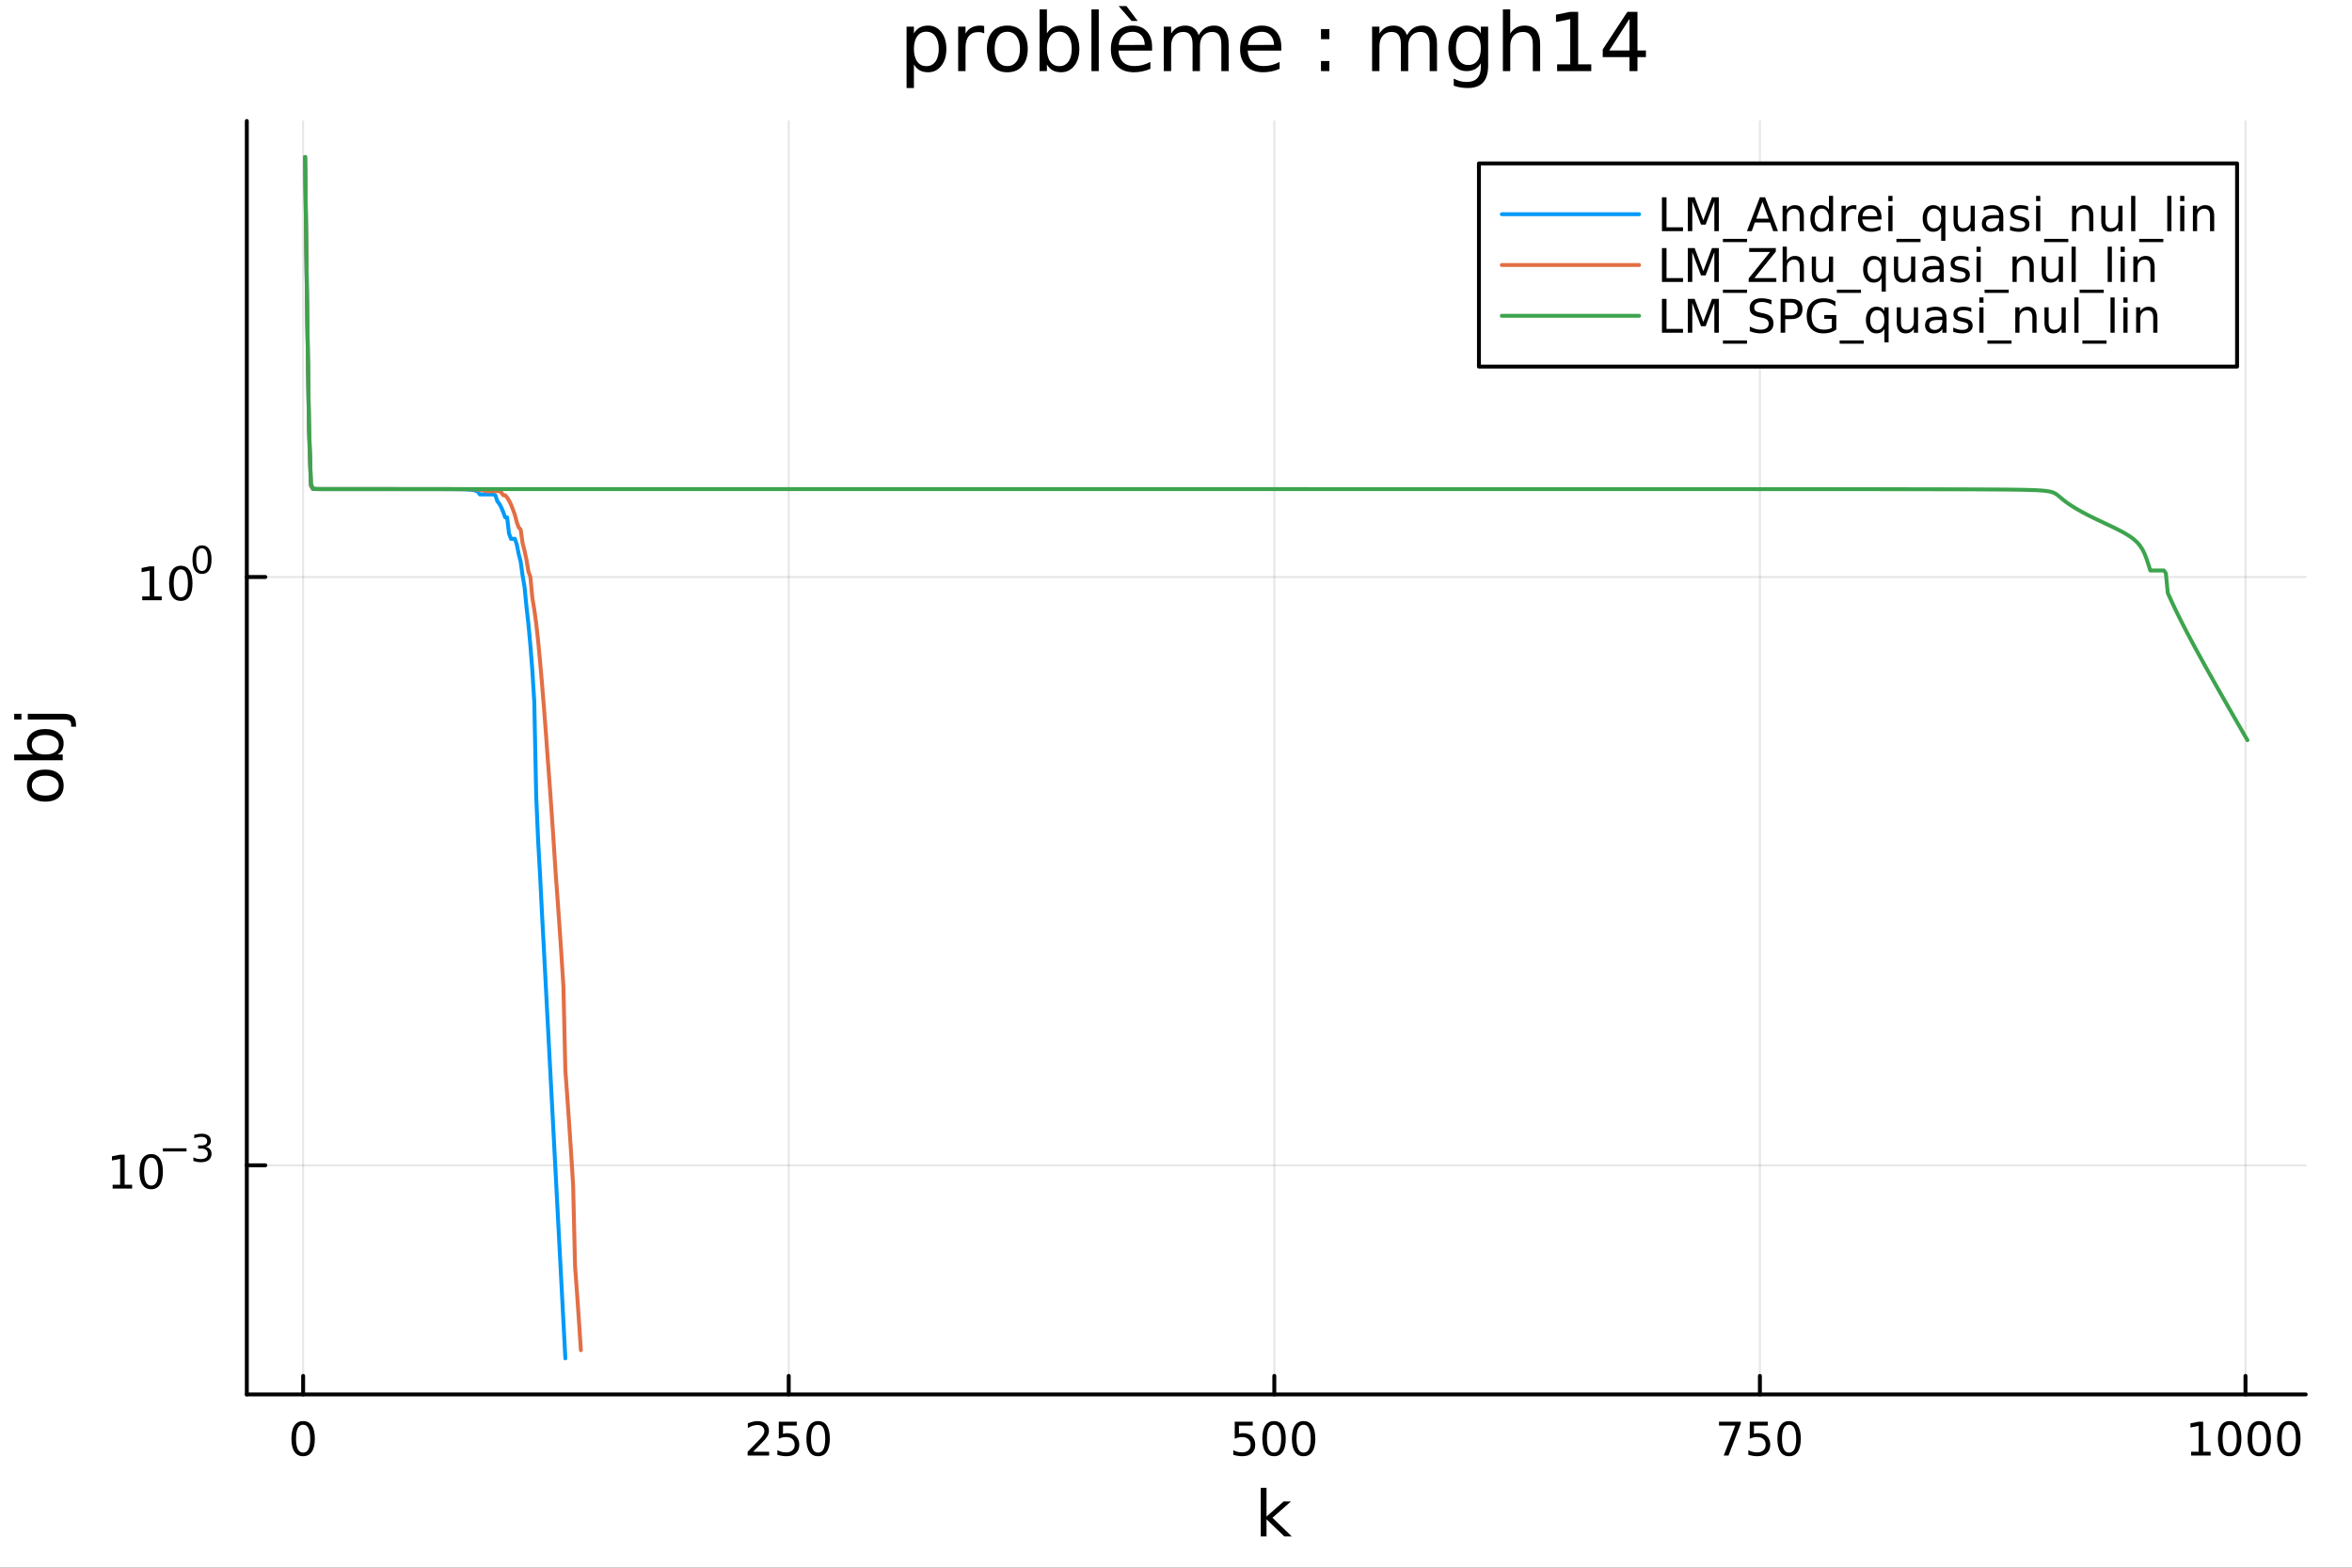 <?xml version="1.0" encoding="utf-8"?>
<svg xmlns="http://www.w3.org/2000/svg" xmlns:xlink="http://www.w3.org/1999/xlink" width="600" height="400" viewBox="0 0 2400 1600">
<rect x="0" y="0" width="2400" height="1600" fill="#333333" stroke="none"/>
<defs>
  <clipPath id="clip340">
    <rect x="0" y="0" width="2400" height="1600"/>
  </clipPath>
</defs>
<path clip-path="url(#clip340)" d="M0 1600 L2400 1600 L2400 0 L0 0  Z" fill="#ffffff" fill-rule="evenodd" fill-opacity="1"/>
<defs>
  <clipPath id="clip341">
    <rect x="480" y="0" width="1681" height="1600"/>
  </clipPath>
</defs>
<path clip-path="url(#clip340)" d="M251.842 1423.18 L2352.76 1423.18 L2352.76 123.472 L251.842 123.472  Z" fill="#ffffff" fill-rule="evenodd" fill-opacity="1"/>
<defs>
  <clipPath id="clip342">
    <rect x="251" y="123" width="2102" height="1301"/>
  </clipPath>
</defs>
<polyline clip-path="url(#clip342)" style="stroke:#000000; stroke-linecap:round; stroke-linejoin:round; stroke-width:2; stroke-opacity:0.1; fill:none" points="309.32,1423.18 309.32,123.472 "/>
<polyline clip-path="url(#clip342)" style="stroke:#000000; stroke-linecap:round; stroke-linejoin:round; stroke-width:2; stroke-opacity:0.1; fill:none" points="804.819,1423.18 804.819,123.472 "/>
<polyline clip-path="url(#clip342)" style="stroke:#000000; stroke-linecap:round; stroke-linejoin:round; stroke-width:2; stroke-opacity:0.1; fill:none" points="1300.32,1423.18 1300.32,123.472 "/>
<polyline clip-path="url(#clip342)" style="stroke:#000000; stroke-linecap:round; stroke-linejoin:round; stroke-width:2; stroke-opacity:0.1; fill:none" points="1795.82,1423.18 1795.82,123.472 "/>
<polyline clip-path="url(#clip342)" style="stroke:#000000; stroke-linecap:round; stroke-linejoin:round; stroke-width:2; stroke-opacity:0.1; fill:none" points="2291.31,1423.18 2291.31,123.472 "/>
<polyline clip-path="url(#clip340)" style="stroke:#000000; stroke-linecap:round; stroke-linejoin:round; stroke-width:4; stroke-opacity:1; fill:none" points="251.842,1423.18 2352.76,1423.18 "/>
<polyline clip-path="url(#clip340)" style="stroke:#000000; stroke-linecap:round; stroke-linejoin:round; stroke-width:4; stroke-opacity:1; fill:none" points="309.32,1423.18 309.32,1404.28 "/>
<polyline clip-path="url(#clip340)" style="stroke:#000000; stroke-linecap:round; stroke-linejoin:round; stroke-width:4; stroke-opacity:1; fill:none" points="804.819,1423.18 804.819,1404.28 "/>
<polyline clip-path="url(#clip340)" style="stroke:#000000; stroke-linecap:round; stroke-linejoin:round; stroke-width:4; stroke-opacity:1; fill:none" points="1300.32,1423.18 1300.32,1404.28 "/>
<polyline clip-path="url(#clip340)" style="stroke:#000000; stroke-linecap:round; stroke-linejoin:round; stroke-width:4; stroke-opacity:1; fill:none" points="1795.82,1423.18 1795.82,1404.28 "/>
<polyline clip-path="url(#clip340)" style="stroke:#000000; stroke-linecap:round; stroke-linejoin:round; stroke-width:4; stroke-opacity:1; fill:none" points="2291.31,1423.18 2291.31,1404.28 "/>
<path clip-path="url(#clip340)" d="M309.32 1454.1 Q305.709 1454.1 303.88 1457.66 Q302.075 1461.2 302.075 1468.33 Q302.075 1475.44 303.88 1479.01 Q305.709 1482.55 309.32 1482.55 Q312.954 1482.55 314.76 1479.01 Q316.589 1475.44 316.589 1468.33 Q316.589 1461.2 314.76 1457.66 Q312.954 1454.1 309.32 1454.1 M309.32 1450.39 Q315.13 1450.39 318.186 1455 Q321.265 1459.58 321.265 1468.33 Q321.265 1477.06 318.186 1481.67 Q315.13 1486.25 309.32 1486.25 Q303.51 1486.25 300.431 1481.67 Q297.376 1477.06 297.376 1468.33 Q297.376 1459.58 300.431 1455 Q303.51 1450.39 309.32 1450.39 Z" fill="#000000" fill-rule="nonzero" fill-opacity="1" /><path clip-path="url(#clip340)" d="M768.511 1481.64 L784.83 1481.64 L784.83 1485.58 L762.886 1485.58 L762.886 1481.64 Q765.548 1478.89 770.131 1474.26 Q774.738 1469.61 775.918 1468.27 Q778.164 1465.74 779.043 1464.01 Q779.946 1462.25 779.946 1460.56 Q779.946 1457.8 778.002 1456.07 Q776.08 1454.33 772.979 1454.33 Q770.779 1454.33 768.326 1455.09 Q765.895 1455.86 763.118 1457.41 L763.118 1452.69 Q765.942 1451.55 768.395 1450.97 Q770.849 1450.39 772.886 1450.39 Q778.256 1450.39 781.451 1453.08 Q784.645 1455.77 784.645 1460.26 Q784.645 1462.39 783.835 1464.31 Q783.048 1466.2 780.941 1468.8 Q780.363 1469.47 777.261 1472.69 Q774.159 1475.88 768.511 1481.64 Z" fill="#000000" fill-rule="nonzero" fill-opacity="1" /><path clip-path="url(#clip340)" d="M794.691 1451.02 L813.048 1451.02 L813.048 1454.96 L798.974 1454.96 L798.974 1463.43 Q799.992 1463.08 801.011 1462.92 Q802.029 1462.73 803.048 1462.73 Q808.835 1462.73 812.214 1465.9 Q815.594 1469.08 815.594 1474.49 Q815.594 1480.07 812.122 1483.17 Q808.65 1486.25 802.33 1486.25 Q800.154 1486.25 797.886 1485.88 Q795.64 1485.51 793.233 1484.77 L793.233 1480.07 Q795.316 1481.2 797.539 1481.76 Q799.761 1482.32 802.238 1482.32 Q806.242 1482.32 808.58 1480.21 Q810.918 1478.1 810.918 1474.49 Q810.918 1470.88 808.58 1468.77 Q806.242 1466.67 802.238 1466.67 Q800.363 1466.67 798.488 1467.08 Q796.636 1467.5 794.691 1468.38 L794.691 1451.02 Z" fill="#000000" fill-rule="nonzero" fill-opacity="1" /><path clip-path="url(#clip340)" d="M834.807 1454.1 Q831.196 1454.1 829.367 1457.66 Q827.562 1461.2 827.562 1468.33 Q827.562 1475.44 829.367 1479.01 Q831.196 1482.55 834.807 1482.55 Q838.441 1482.55 840.247 1479.01 Q842.075 1475.44 842.075 1468.33 Q842.075 1461.2 840.247 1457.66 Q838.441 1454.1 834.807 1454.1 M834.807 1450.39 Q840.617 1450.39 843.673 1455 Q846.751 1459.58 846.751 1468.33 Q846.751 1477.06 843.673 1481.67 Q840.617 1486.25 834.807 1486.25 Q828.997 1486.25 825.918 1481.67 Q822.863 1477.06 822.863 1468.33 Q822.863 1459.58 825.918 1455 Q828.997 1450.39 834.807 1450.39 Z" fill="#000000" fill-rule="nonzero" fill-opacity="1" /><path clip-path="url(#clip340)" d="M1259.94 1451.02 L1278.29 1451.02 L1278.29 1454.96 L1264.22 1454.96 L1264.22 1463.43 Q1265.24 1463.08 1266.25 1462.92 Q1267.27 1462.73 1268.29 1462.73 Q1274.08 1462.73 1277.46 1465.9 Q1280.84 1469.08 1280.84 1474.49 Q1280.84 1480.07 1277.37 1483.17 Q1273.89 1486.25 1267.57 1486.25 Q1265.4 1486.25 1263.13 1485.88 Q1260.88 1485.51 1258.48 1484.77 L1258.48 1480.07 Q1260.56 1481.2 1262.78 1481.76 Q1265 1482.32 1267.48 1482.32 Q1271.49 1482.32 1273.82 1480.21 Q1276.16 1478.1 1276.16 1474.49 Q1276.16 1470.88 1273.82 1468.77 Q1271.49 1466.67 1267.48 1466.67 Q1265.61 1466.67 1263.73 1467.08 Q1261.88 1467.5 1259.94 1468.38 L1259.94 1451.02 Z" fill="#000000" fill-rule="nonzero" fill-opacity="1" /><path clip-path="url(#clip340)" d="M1300.05 1454.1 Q1296.44 1454.1 1294.61 1457.66 Q1292.81 1461.2 1292.81 1468.33 Q1292.81 1475.44 1294.61 1479.01 Q1296.44 1482.55 1300.05 1482.55 Q1303.69 1482.55 1305.49 1479.01 Q1307.32 1475.44 1307.32 1468.33 Q1307.32 1461.2 1305.49 1457.66 Q1303.69 1454.1 1300.05 1454.1 M1300.05 1450.39 Q1305.86 1450.39 1308.92 1455 Q1312 1459.58 1312 1468.33 Q1312 1477.06 1308.92 1481.67 Q1305.86 1486.25 1300.05 1486.25 Q1294.24 1486.25 1291.16 1481.67 Q1288.11 1477.06 1288.11 1468.33 Q1288.11 1459.58 1291.16 1455 Q1294.24 1450.39 1300.05 1450.39 Z" fill="#000000" fill-rule="nonzero" fill-opacity="1" /><path clip-path="url(#clip340)" d="M1330.21 1454.1 Q1326.6 1454.1 1324.77 1457.66 Q1322.97 1461.2 1322.97 1468.33 Q1322.97 1475.44 1324.77 1479.01 Q1326.6 1482.55 1330.21 1482.55 Q1333.85 1482.55 1335.65 1479.01 Q1337.48 1475.44 1337.48 1468.33 Q1337.48 1461.2 1335.65 1457.66 Q1333.85 1454.1 1330.21 1454.1 M1330.21 1450.39 Q1336.02 1450.39 1339.08 1455 Q1342.16 1459.58 1342.16 1468.33 Q1342.16 1477.06 1339.08 1481.67 Q1336.02 1486.25 1330.21 1486.25 Q1324.4 1486.25 1321.32 1481.67 Q1318.27 1477.06 1318.27 1468.33 Q1318.27 1459.58 1321.32 1455 Q1324.4 1450.39 1330.21 1450.39 Z" fill="#000000" fill-rule="nonzero" fill-opacity="1" /><path clip-path="url(#clip340)" d="M1754.09 1451.02 L1776.31 1451.02 L1776.31 1453.01 L1763.77 1485.58 L1758.88 1485.58 L1770.69 1454.96 L1754.09 1454.96 L1754.09 1451.02 Z" fill="#000000" fill-rule="nonzero" fill-opacity="1" /><path clip-path="url(#clip340)" d="M1785.48 1451.02 L1803.84 1451.02 L1803.84 1454.96 L1789.76 1454.96 L1789.76 1463.43 Q1790.78 1463.08 1791.8 1462.92 Q1792.82 1462.73 1793.84 1462.73 Q1799.62 1462.73 1803 1465.9 Q1806.38 1469.08 1806.38 1474.49 Q1806.38 1480.07 1802.91 1483.17 Q1799.44 1486.25 1793.12 1486.25 Q1790.94 1486.25 1788.67 1485.88 Q1786.43 1485.51 1784.02 1484.77 L1784.02 1480.07 Q1786.11 1481.2 1788.33 1481.76 Q1790.55 1482.32 1793.03 1482.32 Q1797.03 1482.32 1799.37 1480.21 Q1801.71 1478.1 1801.71 1474.49 Q1801.71 1470.88 1799.37 1468.77 Q1797.03 1466.67 1793.03 1466.67 Q1791.15 1466.67 1789.28 1467.08 Q1787.42 1467.5 1785.48 1468.38 L1785.48 1451.02 Z" fill="#000000" fill-rule="nonzero" fill-opacity="1" /><path clip-path="url(#clip340)" d="M1825.6 1454.1 Q1821.98 1454.1 1820.16 1457.66 Q1818.35 1461.2 1818.35 1468.33 Q1818.35 1475.44 1820.16 1479.01 Q1821.98 1482.55 1825.6 1482.55 Q1829.23 1482.55 1831.04 1479.01 Q1832.86 1475.44 1832.86 1468.33 Q1832.86 1461.2 1831.04 1457.66 Q1829.23 1454.1 1825.6 1454.1 M1825.6 1450.39 Q1831.41 1450.39 1834.46 1455 Q1837.54 1459.58 1837.54 1468.33 Q1837.54 1477.06 1834.46 1481.67 Q1831.41 1486.25 1825.6 1486.25 Q1819.79 1486.25 1816.71 1481.67 Q1813.65 1477.06 1813.65 1468.33 Q1813.65 1459.58 1816.71 1455 Q1819.79 1450.39 1825.6 1450.39 Z" fill="#000000" fill-rule="nonzero" fill-opacity="1" /><path clip-path="url(#clip340)" d="M2235.84 1481.64 L2243.48 1481.64 L2243.48 1455.28 L2235.17 1456.95 L2235.17 1452.69 L2243.43 1451.02 L2248.11 1451.02 L2248.11 1481.64 L2255.75 1481.64 L2255.75 1485.58 L2235.84 1485.58 L2235.84 1481.64 Z" fill="#000000" fill-rule="nonzero" fill-opacity="1" /><path clip-path="url(#clip340)" d="M2275.19 1454.1 Q2271.58 1454.1 2269.75 1457.66 Q2267.95 1461.2 2267.95 1468.33 Q2267.95 1475.44 2269.75 1479.01 Q2271.58 1482.55 2275.19 1482.55 Q2278.83 1482.55 2280.63 1479.01 Q2282.46 1475.44 2282.46 1468.33 Q2282.46 1461.2 2280.63 1457.66 Q2278.83 1454.1 2275.19 1454.1 M2275.19 1450.39 Q2281 1450.39 2284.06 1455 Q2287.14 1459.58 2287.14 1468.33 Q2287.14 1477.06 2284.06 1481.67 Q2281 1486.25 2275.19 1486.25 Q2269.38 1486.25 2266.3 1481.67 Q2263.25 1477.06 2263.25 1468.33 Q2263.25 1459.58 2266.3 1455 Q2269.38 1450.39 2275.19 1450.39 Z" fill="#000000" fill-rule="nonzero" fill-opacity="1" /><path clip-path="url(#clip340)" d="M2305.35 1454.1 Q2301.74 1454.1 2299.91 1457.66 Q2298.11 1461.2 2298.11 1468.33 Q2298.11 1475.44 2299.91 1479.01 Q2301.74 1482.55 2305.35 1482.55 Q2308.99 1482.55 2310.79 1479.01 Q2312.62 1475.44 2312.62 1468.33 Q2312.62 1461.2 2310.79 1457.66 Q2308.99 1454.1 2305.35 1454.1 M2305.35 1450.39 Q2311.16 1450.39 2314.22 1455 Q2317.3 1459.58 2317.3 1468.33 Q2317.3 1477.06 2314.22 1481.67 Q2311.16 1486.25 2305.35 1486.25 Q2299.54 1486.25 2296.46 1481.67 Q2293.41 1477.06 2293.41 1468.33 Q2293.41 1459.58 2296.46 1455 Q2299.54 1450.39 2305.35 1450.39 Z" fill="#000000" fill-rule="nonzero" fill-opacity="1" /><path clip-path="url(#clip340)" d="M2335.52 1454.1 Q2331.9 1454.1 2330.08 1457.66 Q2328.27 1461.2 2328.27 1468.33 Q2328.27 1475.44 2330.08 1479.01 Q2331.9 1482.55 2335.52 1482.55 Q2339.15 1482.55 2340.96 1479.01 Q2342.78 1475.44 2342.78 1468.33 Q2342.78 1461.2 2340.96 1457.66 Q2339.15 1454.1 2335.52 1454.1 M2335.52 1450.39 Q2341.33 1450.39 2344.38 1455 Q2347.46 1459.58 2347.46 1468.33 Q2347.46 1477.06 2344.38 1481.67 Q2341.33 1486.25 2335.52 1486.25 Q2329.71 1486.25 2326.63 1481.67 Q2323.57 1477.06 2323.57 1468.33 Q2323.57 1459.58 2326.63 1455 Q2329.71 1450.39 2335.52 1450.39 Z" fill="#000000" fill-rule="nonzero" fill-opacity="1" /><path clip-path="url(#clip340)" d="M1286.48 1518.52 L1292.37 1518.52 L1292.37 1547.77 L1309.84 1532.4 L1317.32 1532.4 L1298.42 1549.07 L1318.12 1568.04 L1310.48 1568.04 L1292.37 1550.63 L1292.37 1568.04 L1286.48 1568.04 L1286.48 1518.52 Z" fill="#000000" fill-rule="nonzero" fill-opacity="1" /><polyline clip-path="url(#clip342)" style="stroke:#000000; stroke-linecap:round; stroke-linejoin:round; stroke-width:2; stroke-opacity:0.1; fill:none" points="251.842,1189.33 2352.76,1189.33 "/>
<polyline clip-path="url(#clip342)" style="stroke:#000000; stroke-linecap:round; stroke-linejoin:round; stroke-width:2; stroke-opacity:0.1; fill:none" points="251.842,588.884 2352.76,588.884 "/>
<polyline clip-path="url(#clip340)" style="stroke:#000000; stroke-linecap:round; stroke-linejoin:round; stroke-width:4; stroke-opacity:1; fill:none" points="251.842,1423.18 251.842,123.472 "/>
<polyline clip-path="url(#clip340)" style="stroke:#000000; stroke-linecap:round; stroke-linejoin:round; stroke-width:4; stroke-opacity:1; fill:none" points="251.842,1189.33 270.74,1189.33 "/>
<polyline clip-path="url(#clip340)" style="stroke:#000000; stroke-linecap:round; stroke-linejoin:round; stroke-width:4; stroke-opacity:1; fill:none" points="251.842,588.884 270.74,588.884 "/>
<path clip-path="url(#clip340)" d="M114.931 1209.12 L122.57 1209.12 L122.57 1182.75 L114.26 1184.42 L114.26 1180.16 L122.524 1178.49 L127.2 1178.49 L127.2 1209.12 L134.839 1209.12 L134.839 1213.05 L114.931 1213.05 L114.931 1209.12 Z" fill="#000000" fill-rule="nonzero" fill-opacity="1" /><path clip-path="url(#clip340)" d="M154.283 1181.57 Q150.672 1181.57 148.843 1185.14 Q147.038 1188.68 147.038 1195.81 Q147.038 1202.91 148.843 1206.48 Q150.672 1210.02 154.283 1210.02 Q157.917 1210.02 159.723 1206.48 Q161.552 1202.91 161.552 1195.81 Q161.552 1188.68 159.723 1185.14 Q157.917 1181.57 154.283 1181.57 M154.283 1177.87 Q160.093 1177.87 163.149 1182.47 Q166.227 1187.06 166.227 1195.81 Q166.227 1204.53 163.149 1209.14 Q160.093 1213.72 154.283 1213.72 Q148.473 1213.72 145.394 1209.14 Q142.339 1204.53 142.339 1195.81 Q142.339 1187.06 145.394 1182.47 Q148.473 1177.87 154.283 1177.87 Z" fill="#000000" fill-rule="nonzero" fill-opacity="1" /><path clip-path="url(#clip340)" d="M166.227 1171.97 L190.339 1171.97 L190.339 1175.17 L166.227 1175.17 L166.227 1171.97 Z" fill="#000000" fill-rule="nonzero" fill-opacity="1" /><path clip-path="url(#clip340)" d="M210.05 1170.5 Q212.777 1171.09 214.3 1172.93 Q215.842 1174.77 215.842 1177.48 Q215.842 1181.64 212.984 1183.91 Q210.125 1186.19 204.859 1186.19 Q203.091 1186.19 201.21 1185.83 Q199.348 1185.49 197.354 1184.8 L197.354 1181.13 Q198.934 1182.05 200.815 1182.52 Q202.696 1182.99 204.746 1182.99 Q208.319 1182.99 210.181 1181.58 Q212.062 1180.17 212.062 1177.48 Q212.062 1175 210.313 1173.61 Q208.583 1172.2 205.479 1172.2 L202.207 1172.2 L202.207 1169.07 L205.63 1169.07 Q208.432 1169.07 209.918 1167.96 Q211.404 1166.84 211.404 1164.73 Q211.404 1162.57 209.861 1161.42 Q208.338 1160.25 205.479 1160.25 Q203.918 1160.25 202.132 1160.59 Q200.345 1160.93 198.201 1161.64 L198.201 1158.26 Q200.364 1157.66 202.244 1157.36 Q204.144 1157.06 205.818 1157.06 Q210.144 1157.06 212.664 1159.03 Q215.184 1160.99 215.184 1164.33 Q215.184 1166.67 213.849 1168.28 Q212.513 1169.88 210.05 1170.5 Z" fill="#000000" fill-rule="nonzero" fill-opacity="1" /><path clip-path="url(#clip340)" d="M145.137 608.676 L152.776 608.676 L152.776 582.311 L144.465 583.977 L144.465 579.718 L152.729 578.051 L157.405 578.051 L157.405 608.676 L165.044 608.676 L165.044 612.611 L145.137 612.611 L145.137 608.676 Z" fill="#000000" fill-rule="nonzero" fill-opacity="1" /><path clip-path="url(#clip340)" d="M184.488 581.13 Q180.877 581.13 179.049 584.695 Q177.243 588.237 177.243 595.366 Q177.243 602.473 179.049 606.037 Q180.877 609.579 184.488 609.579 Q188.123 609.579 189.928 606.037 Q191.757 602.473 191.757 595.366 Q191.757 588.237 189.928 584.695 Q188.123 581.13 184.488 581.13 M184.488 577.426 Q190.299 577.426 193.354 582.033 Q196.433 586.616 196.433 595.366 Q196.433 604.093 193.354 608.699 Q190.299 613.283 184.488 613.283 Q178.678 613.283 175.6 608.699 Q172.544 604.093 172.544 595.366 Q172.544 586.616 175.6 582.033 Q178.678 577.426 184.488 577.426 Z" fill="#000000" fill-rule="nonzero" fill-opacity="1" /><path clip-path="url(#clip340)" d="M206.138 559.622 Q203.204 559.622 201.718 562.519 Q200.251 565.396 200.251 571.189 Q200.251 576.963 201.718 579.86 Q203.204 582.737 206.138 582.737 Q209.09 582.737 210.557 579.86 Q212.043 576.963 212.043 571.189 Q212.043 565.396 210.557 562.519 Q209.09 559.622 206.138 559.622 M206.138 556.613 Q210.858 556.613 213.341 560.356 Q215.842 564.08 215.842 571.189 Q215.842 578.28 213.341 582.022 Q210.858 585.746 206.138 585.746 Q201.417 585.746 198.915 582.022 Q196.433 578.28 196.433 571.189 Q196.433 564.08 198.915 560.356 Q201.417 556.613 206.138 556.613 Z" fill="#000000" fill-rule="nonzero" fill-opacity="1" /><path clip-path="url(#clip340)" d="M32.462 801.797 Q32.462 806.507 36.154 809.244 Q39.815 811.982 46.212 811.982 Q52.609 811.982 56.302 809.276 Q59.962 806.539 59.962 801.797 Q59.962 797.118 56.27 794.381 Q52.578 791.643 46.212 791.643 Q39.878 791.643 36.186 794.381 Q32.462 797.118 32.462 801.797 M27.497 801.797 Q27.497 794.158 32.462 789.797 Q37.427 785.437 46.212 785.437 Q54.965 785.437 59.962 789.797 Q64.927 794.158 64.927 801.797 Q64.927 809.467 59.962 813.828 Q54.965 818.156 46.212 818.156 Q37.427 818.156 32.462 813.828 Q27.497 809.467 27.497 801.797 Z" fill="#000000" fill-rule="nonzero" fill-opacity="1" /><path clip-path="url(#clip340)" d="M46.212 750.139 Q39.751 750.139 36.09 752.812 Q32.398 755.454 32.398 760.101 Q32.398 764.748 36.09 767.422 Q39.751 770.064 46.212 770.064 Q52.673 770.064 56.365 767.422 Q60.026 764.748 60.026 760.101 Q60.026 755.454 56.365 752.812 Q52.673 750.139 46.212 750.139 M33.767 770.064 Q30.584 768.218 29.056 765.417 Q27.497 762.584 27.497 758.669 Q27.497 752.176 32.653 748.134 Q37.809 744.06 46.212 744.06 Q54.615 744.06 59.771 748.134 Q64.927 752.176 64.927 758.669 Q64.927 762.584 63.399 765.417 Q61.84 768.218 58.657 770.064 L64.004 770.064 L64.004 775.952 L14.479 775.952 L14.479 770.064 L33.767 770.064 Z" fill="#000000" fill-rule="nonzero" fill-opacity="1" /><path clip-path="url(#clip340)" d="M28.356 734.352 L28.356 728.495 L64.641 728.495 Q71.452 728.495 74.508 731.105 Q77.563 733.684 77.563 739.445 L77.563 741.673 L72.598 741.673 L72.598 740.113 Q72.598 736.771 71.038 735.561 Q69.51 734.352 64.641 734.352 L28.356 734.352 M14.479 734.352 L14.479 728.495 L21.895 728.495 L21.895 734.352 L14.479 734.352 Z" fill="#000000" fill-rule="nonzero" fill-opacity="1" /><path clip-path="url(#clip340)" d="M932.573 65.77 L932.573 89.833 L925.079 89.833 L925.079 27.206 L932.573 27.206 L932.573 34.092 Q934.923 30.041 938.487 28.097 Q942.093 26.112 947.075 26.112 Q955.339 26.112 960.484 32.675 Q965.669 39.237 965.669 49.931 Q965.669 60.626 960.484 67.188 Q955.339 73.751 947.075 73.751 Q942.093 73.751 938.487 71.806 Q934.923 69.821 932.573 65.77 M957.932 49.931 Q957.932 41.708 954.529 37.05 Q951.167 32.35 945.252 32.35 Q939.338 32.35 935.935 37.05 Q932.573 41.708 932.573 49.931 Q932.573 58.155 935.935 62.854 Q939.338 67.512 945.252 67.512 Q951.167 67.512 954.529 62.854 Q957.932 58.155 957.932 49.931 Z" fill="#000000" fill-rule="nonzero" fill-opacity="1" /><path clip-path="url(#clip340)" d="M1004.31 34.173 Q1003.06 33.444 1001.56 33.12 Q1000.1 32.756 998.319 32.756 Q992 32.756 988.597 36.888 Q985.235 40.979 985.235 48.676 L985.235 72.576 L977.741 72.576 L977.741 27.206 L985.235 27.206 L985.235 34.254 Q987.584 30.122 991.352 28.138 Q995.119 26.112 1000.51 26.112 Q1001.28 26.112 1002.21 26.234 Q1003.14 26.315 1004.27 26.517 L1004.31 34.173 Z" fill="#000000" fill-rule="nonzero" fill-opacity="1" /><path clip-path="url(#clip340)" d="M1027.89 32.431 Q1021.9 32.431 1018.41 37.131 Q1014.93 41.789 1014.93 49.931 Q1014.93 58.074 1018.37 62.773 Q1021.86 67.431 1027.89 67.431 Q1033.85 67.431 1037.33 62.732 Q1040.81 58.033 1040.81 49.931 Q1040.81 41.87 1037.33 37.171 Q1033.85 32.431 1027.89 32.431 M1027.89 26.112 Q1037.61 26.112 1043.16 32.431 Q1048.71 38.751 1048.71 49.931 Q1048.71 61.071 1043.16 67.431 Q1037.61 73.751 1027.89 73.751 Q1018.13 73.751 1012.58 67.431 Q1007.07 61.071 1007.07 49.931 Q1007.07 38.751 1012.58 32.431 Q1018.13 26.112 1027.89 26.112 Z" fill="#000000" fill-rule="nonzero" fill-opacity="1" /><path clip-path="url(#clip340)" d="M1093.64 49.931 Q1093.64 41.708 1090.23 37.05 Q1086.87 32.35 1080.96 32.35 Q1075.04 32.35 1071.64 37.05 Q1068.28 41.708 1068.28 49.931 Q1068.28 58.155 1071.64 62.854 Q1075.04 67.512 1080.96 67.512 Q1086.87 67.512 1090.23 62.854 Q1093.64 58.155 1093.64 49.931 M1068.28 34.092 Q1070.63 30.041 1074.19 28.097 Q1077.8 26.112 1082.78 26.112 Q1091.04 26.112 1096.19 32.675 Q1101.37 39.237 1101.37 49.931 Q1101.37 60.626 1096.19 67.188 Q1091.04 73.751 1082.78 73.751 Q1077.8 73.751 1074.19 71.806 Q1070.63 69.821 1068.28 65.77 L1068.28 72.576 L1060.78 72.576 L1060.78 9.544 L1068.28 9.544 L1068.28 34.092 Z" fill="#000000" fill-rule="nonzero" fill-opacity="1" /><path clip-path="url(#clip340)" d="M1113.73 9.544 L1121.18 9.544 L1121.18 72.576 L1113.73 72.576 L1113.73 9.544 Z" fill="#000000" fill-rule="nonzero" fill-opacity="1" /><path clip-path="url(#clip340)" d="M1175.59 48.028 L1175.59 51.673 L1141.32 51.673 Q1141.8 59.37 1145.93 63.421 Q1150.11 67.431 1157.52 67.431 Q1161.81 67.431 1165.82 66.378 Q1169.88 65.325 1173.84 63.218 L1173.84 70.267 Q1169.83 71.968 1165.62 72.86 Q1161.41 73.751 1157.07 73.751 Q1146.22 73.751 1139.86 67.431 Q1133.54 61.112 1133.54 50.337 Q1133.54 39.197 1139.53 32.675 Q1145.57 26.112 1155.78 26.112 Q1164.93 26.112 1170.24 32.026 Q1175.59 37.9 1175.59 48.028 M1168.13 45.84 Q1168.05 39.723 1164.69 36.077 Q1161.37 32.431 1155.86 32.431 Q1149.62 32.431 1145.85 35.956 Q1142.13 39.48 1141.56 45.88 L1168.13 45.84 M1149.46 6.222 L1160.88 21.373 L1154.68 21.373 L1141.48 6.222 L1149.46 6.222 Z" fill="#000000" fill-rule="nonzero" fill-opacity="1" /><path clip-path="url(#clip340)" d="M1223.14 35.915 Q1225.94 30.892 1229.83 28.502 Q1233.72 26.112 1238.98 26.112 Q1246.07 26.112 1249.92 31.095 Q1253.77 36.037 1253.77 45.192 L1253.77 72.576 L1246.28 72.576 L1246.28 45.435 Q1246.28 38.913 1243.97 35.753 Q1241.66 32.594 1236.92 32.594 Q1231.12 32.594 1227.76 36.442 Q1224.4 40.29 1224.4 46.934 L1224.4 72.576 L1216.91 72.576 L1216.91 45.435 Q1216.91 38.873 1214.6 35.753 Q1212.29 32.594 1207.47 32.594 Q1201.76 32.594 1198.39 36.482 Q1195.03 40.331 1195.03 46.934 L1195.03 72.576 L1187.54 72.576 L1187.54 27.206 L1195.03 27.206 L1195.03 34.254 Q1197.58 30.082 1201.15 28.097 Q1204.71 26.112 1209.61 26.112 Q1214.56 26.112 1218 28.624 Q1221.48 31.135 1223.14 35.915 Z" fill="#000000" fill-rule="nonzero" fill-opacity="1" /><path clip-path="url(#clip340)" d="M1307.44 48.028 L1307.44 51.673 L1273.17 51.673 Q1273.66 59.37 1277.79 63.421 Q1281.96 67.431 1289.38 67.431 Q1293.67 67.431 1297.68 66.378 Q1301.73 65.325 1305.7 63.218 L1305.7 70.267 Q1301.69 71.968 1297.48 72.86 Q1293.27 73.751 1288.93 73.751 Q1278.07 73.751 1271.71 67.431 Q1265.4 61.112 1265.4 50.337 Q1265.4 39.197 1271.39 32.675 Q1277.43 26.112 1287.63 26.112 Q1296.79 26.112 1302.1 32.026 Q1307.44 37.9 1307.44 48.028 M1299.99 45.84 Q1299.91 39.723 1296.55 36.077 Q1293.23 32.431 1287.72 32.431 Q1281.48 32.431 1277.71 35.956 Q1273.98 39.48 1273.42 45.88 L1299.99 45.84 Z" fill="#000000" fill-rule="nonzero" fill-opacity="1" /><path clip-path="url(#clip340)" d="M1347.95 62.287 L1356.5 62.287 L1356.5 72.576 L1347.95 72.576 L1347.95 62.287 M1347.95 29.677 L1356.5 29.677 L1356.5 39.966 L1347.95 39.966 L1347.95 29.677 Z" fill="#000000" fill-rule="nonzero" fill-opacity="1" /><path clip-path="url(#clip340)" d="M1435.7 35.915 Q1438.49 30.892 1442.38 28.502 Q1446.27 26.112 1451.53 26.112 Q1458.62 26.112 1462.47 31.095 Q1466.32 36.037 1466.32 45.192 L1466.32 72.576 L1458.83 72.576 L1458.83 45.435 Q1458.83 38.913 1456.52 35.753 Q1454.21 32.594 1449.47 32.594 Q1443.68 32.594 1440.31 36.442 Q1436.95 40.29 1436.95 46.934 L1436.95 72.576 L1429.46 72.576 L1429.46 45.435 Q1429.46 38.873 1427.15 35.753 Q1424.84 32.594 1420.02 32.594 Q1414.31 32.594 1410.94 36.482 Q1407.58 40.331 1407.58 46.934 L1407.58 72.576 L1400.09 72.576 L1400.09 27.206 L1407.58 27.206 L1407.58 34.254 Q1410.13 30.082 1413.7 28.097 Q1417.26 26.112 1422.17 26.112 Q1427.11 26.112 1430.55 28.624 Q1434.03 31.135 1435.7 35.915 Z" fill="#000000" fill-rule="nonzero" fill-opacity="1" /><path clip-path="url(#clip340)" d="M1511.04 49.364 Q1511.04 41.263 1507.68 36.806 Q1504.36 32.35 1498.32 32.35 Q1492.33 32.35 1488.96 36.806 Q1485.64 41.263 1485.64 49.364 Q1485.64 57.426 1488.96 61.882 Q1492.33 66.338 1498.32 66.338 Q1504.36 66.338 1507.68 61.882 Q1511.04 57.426 1511.04 49.364 M1518.5 66.945 Q1518.5 78.531 1513.35 84.162 Q1508.21 89.833 1497.59 89.833 Q1493.66 89.833 1490.18 89.225 Q1486.7 88.658 1483.42 87.443 L1483.42 80.192 Q1486.7 81.974 1489.9 82.825 Q1493.1 83.675 1496.42 83.675 Q1503.75 83.675 1507.4 79.827 Q1511.04 76.019 1511.04 68.282 L1511.04 64.596 Q1508.73 68.606 1505.13 70.591 Q1501.52 72.576 1496.5 72.576 Q1488.15 72.576 1483.05 66.216 Q1477.95 59.856 1477.95 49.364 Q1477.95 38.832 1483.05 32.472 Q1488.15 26.112 1496.5 26.112 Q1501.52 26.112 1505.13 28.097 Q1508.73 30.082 1511.04 34.092 L1511.04 27.206 L1518.5 27.206 L1518.5 66.945 Z" fill="#000000" fill-rule="nonzero" fill-opacity="1" /><path clip-path="url(#clip340)" d="M1571.56 45.192 L1571.56 72.576 L1564.11 72.576 L1564.11 45.435 Q1564.11 38.994 1561.6 35.794 Q1559.09 32.594 1554.06 32.594 Q1548.03 32.594 1544.54 36.442 Q1541.06 40.29 1541.06 46.934 L1541.06 72.576 L1533.57 72.576 L1533.57 9.544 L1541.06 9.544 L1541.06 34.254 Q1543.73 30.163 1547.34 28.138 Q1550.98 26.112 1555.72 26.112 Q1563.54 26.112 1567.55 30.973 Q1571.56 35.794 1571.56 45.192 Z" fill="#000000" fill-rule="nonzero" fill-opacity="1" /><path clip-path="url(#clip340)" d="M1588.9 65.689 L1602.27 65.689 L1602.27 19.55 L1587.73 22.466 L1587.73 15.013 L1602.19 12.096 L1610.37 12.096 L1610.37 65.689 L1623.74 65.689 L1623.74 72.576 L1588.9 72.576 L1588.9 65.689 Z" fill="#000000" fill-rule="nonzero" fill-opacity="1" /><path clip-path="url(#clip340)" d="M1662.75 19.226 L1642.09 51.511 L1662.75 51.511 L1662.75 19.226 M1660.6 12.096 L1670.89 12.096 L1670.89 51.511 L1679.52 51.511 L1679.52 58.317 L1670.89 58.317 L1670.89 72.576 L1662.75 72.576 L1662.75 58.317 L1635.45 58.317 L1635.45 50.418 L1660.6 12.096 Z" fill="#000000" fill-rule="nonzero" fill-opacity="1" /><polyline clip-path="url(#clip342)" style="stroke:#009af9; stroke-linecap:round; stroke-linejoin:round; stroke-width:4; stroke-opacity:1; fill:none" points="311.302,160.256 313.284,307.625 315.266,436.783 317.248,495.503 319.23,498.863 321.212,498.942 323.194,499.098 325.176,499.181 327.158,499.182 329.14,499.182 331.122,499.182 333.104,499.182 335.086,499.182 337.068,499.182 339.05,499.182 341.032,499.182 343.014,499.182 344.996,499.182 346.978,499.182 348.96,499.182 350.942,499.182 352.924,499.182 354.906,499.182 356.888,499.182 358.87,499.182 360.852,499.182 362.834,499.182 364.816,499.182 366.798,499.182 368.78,499.182 370.762,499.182 372.744,499.182 374.726,499.182 376.708,499.182 378.69,499.182 380.672,499.182 382.654,499.182 384.636,499.182 386.618,499.182 388.6,499.182 390.582,499.183 392.564,499.183 394.546,499.183 396.528,499.183 398.51,499.183 400.492,499.183 402.474,499.183 404.456,499.183 406.438,499.184 408.42,499.184 410.402,499.184 412.384,499.185 414.366,499.185 416.348,499.185 418.33,499.186 420.312,499.186 422.294,499.187 424.276,499.188 426.258,499.189 428.24,499.189 430.222,499.191 432.204,499.192 434.186,499.193 436.168,499.194 438.15,499.197 440.132,499.198 442.114,499.201 444.096,499.203 446.078,499.207 448.06,499.21 450.042,499.215 452.024,499.219 454.006,499.227 455.988,499.232 457.97,499.242 459.952,499.25 461.934,499.265 463.916,499.277 465.898,499.299 467.88,499.317 469.862,499.352 471.844,499.384 473.826,499.443 475.808,499.505 477.79,499.623 479.772,499.781 481.754,499.988 483.736,500.335 485.718,500.984 487.7,501.916 489.682,504.598 491.664,504.598 493.646,504.598 495.628,504.598 497.61,504.598 499.592,504.598 501.574,504.598 503.556,504.598 505.538,505.633 507.52,511.593 509.502,514.085 511.484,517.796 513.466,522.57 515.448,527.984 517.43,528.093 519.412,544.489 521.394,549.908 523.376,549.908 525.358,549.908 527.34,555.756 529.322,565.633 531.304,573.395 533.286,587.609 535.267,599.237 537.249,619.563 539.231,637.217 541.213,658.988 543.195,684.022 545.177,716.292 547.159,813.049 549.141,858.689 551.123,893.818 553.105,933.435 555.087,970.378 557.069,1008.63 559.051,1046.2 561.033,1084.1 563.015,1121.84 564.997,1159.65 566.979,1197.43 568.961,1235.23 570.943,1273.02 572.925,1310.81 574.907,1348.6 576.889,1386.4 "/>
<polyline clip-path="url(#clip342)" style="stroke:#e26f46; stroke-linecap:round; stroke-linejoin:round; stroke-width:4; stroke-opacity:1; fill:none" points="311.302,160.256 313.284,307.625 315.266,436.735 317.248,495.491 319.23,498.858 321.212,498.937 323.194,499.094 325.176,499.181 327.158,499.182 329.14,499.182 331.122,499.182 333.104,499.182 335.086,499.182 337.068,499.182 339.05,499.182 341.032,499.182 343.014,499.182 344.996,499.182 346.978,499.182 348.96,499.182 350.942,499.182 352.924,499.182 354.906,499.182 356.888,499.182 358.87,499.182 360.852,499.182 362.834,499.182 364.816,499.182 366.798,499.182 368.78,499.182 370.762,499.182 372.744,499.182 374.726,499.182 376.708,499.182 378.69,499.182 380.672,499.182 382.654,499.182 384.636,499.182 386.618,499.182 388.6,499.182 390.582,499.182 392.564,499.183 394.546,499.183 396.528,499.183 398.51,499.183 400.492,499.183 402.474,499.183 404.456,499.183 406.438,499.183 408.42,499.184 410.402,499.184 412.384,499.184 414.366,499.184 416.348,499.185 418.33,499.185 420.312,499.185 422.294,499.186 424.276,499.186 426.258,499.187 428.24,499.187 430.222,499.188 432.204,499.189 434.186,499.19 436.168,499.191 438.15,499.192 440.132,499.193 442.114,499.194 444.096,499.196 446.078,499.198 448.06,499.2 450.042,499.203 452.024,499.205 454.006,499.209 455.988,499.212 457.97,499.216 459.952,499.222 461.934,499.227 463.916,499.235 465.898,499.242 467.88,499.251 469.862,499.263 471.844,499.277 473.826,499.293 475.808,499.314 477.79,499.342 479.772,499.379 481.754,499.422 483.736,499.484 485.718,499.582 487.7,499.687 489.682,499.842 491.664,500.092 493.646,500.526 495.628,501.346 497.61,501.346 499.592,501.346 501.574,501.346 503.556,501.346 505.538,501.346 507.52,501.346 509.502,501.346 511.484,502.483 513.466,505.471 515.448,505.471 517.43,507.782 519.412,510.891 521.394,514.843 523.376,519.866 525.358,525.403 527.34,532.981 529.322,538.397 531.304,540.463 533.286,554.605 535.267,562.128 537.249,571.446 539.231,583.289 541.213,588.73 543.195,610.174 545.177,621.934 547.159,636.411 549.141,654.468 551.123,675.334 553.105,698.176 555.087,722.642 557.069,748.617 559.051,776.125 561.033,802.704 563.015,830.645 564.997,860.044 566.979,890.963 568.961,917.704 570.943,945.832 572.925,975.438 574.907,1006.59 576.889,1092.3 578.871,1119.46 580.853,1147.93 582.835,1177.9 584.817,1209.43 586.799,1292.42 588.781,1319.54 590.763,1348.02 592.745,1378 "/>
<polyline clip-path="url(#clip342)" style="stroke:#3da44d; stroke-linecap:round; stroke-linejoin:round; stroke-width:4; stroke-opacity:1; fill:none" points="311.302,160.256 313.284,307.625 315.266,431.864 317.248,493.457 319.23,498.741 321.212,499.121 323.194,499.173 325.176,499.181 327.158,499.182 329.14,499.182 331.122,499.182 333.104,499.182 335.086,499.182 337.068,499.182 339.05,499.182 341.032,499.182 343.014,499.182 344.996,499.182 346.978,499.182 348.96,499.182 350.942,499.182 352.924,499.182 354.906,499.182 356.888,499.182 358.87,499.182 360.852,499.182 362.834,499.182 364.816,499.182 366.798,499.182 368.78,499.182 370.762,499.182 372.744,499.182 374.726,499.182 376.708,499.182 378.69,499.182 380.672,499.182 382.654,499.182 384.636,499.182 386.618,499.182 388.6,499.182 390.582,499.182 392.564,499.182 394.546,499.182 396.528,499.182 398.51,499.182 400.492,499.182 402.474,499.182 404.456,499.182 406.438,499.182 408.42,499.182 410.402,499.182 412.384,499.182 414.366,499.182 416.348,499.182 418.33,499.182 420.312,499.182 422.294,499.182 424.276,499.182 426.258,499.182 428.24,499.182 430.222,499.182 432.204,499.182 434.186,499.182 436.168,499.182 438.15,499.182 440.132,499.182 442.114,499.182 444.096,499.182 446.078,499.182 448.06,499.182 450.042,499.182 452.024,499.182 454.006,499.182 455.988,499.182 457.97,499.182 459.952,499.182 461.934,499.182 463.916,499.182 465.898,499.182 467.88,499.182 469.862,499.182 471.844,499.182 473.826,499.182 475.808,499.182 477.79,499.182 479.772,499.182 481.754,499.182 483.736,499.182 485.718,499.182 487.7,499.182 489.682,499.182 491.664,499.182 493.646,499.182 495.628,499.182 497.61,499.182 499.592,499.182 501.574,499.182 503.556,499.182 505.538,499.182 507.52,499.182 509.502,499.182 511.484,499.182 513.466,499.182 515.448,499.182 517.43,499.182 519.412,499.182 521.394,499.182 523.376,499.182 525.358,499.182 527.34,499.182 529.322,499.182 531.304,499.182 533.286,499.182 535.267,499.182 537.249,499.182 539.231,499.182 541.213,499.182 543.195,499.182 545.177,499.182 547.159,499.182 549.141,499.182 551.123,499.182 553.105,499.182 555.087,499.182 557.069,499.182 559.051,499.182 561.033,499.182 563.015,499.182 564.997,499.182 566.979,499.182 568.961,499.182 570.943,499.182 572.925,499.182 574.907,499.182 576.889,499.182 578.871,499.182 580.853,499.182 582.835,499.182 584.817,499.182 586.799,499.182 588.781,499.182 590.763,499.182 592.745,499.182 594.727,499.182 596.709,499.182 598.691,499.182 600.673,499.182 602.655,499.182 604.637,499.182 606.619,499.182 608.601,499.182 610.583,499.182 612.565,499.182 614.547,499.182 616.529,499.182 618.511,499.182 620.493,499.182 622.475,499.182 624.457,499.182 626.439,499.182 628.421,499.182 630.403,499.182 632.385,499.182 634.367,499.182 636.349,499.182 638.331,499.182 640.313,499.182 642.295,499.182 644.277,499.182 646.259,499.182 648.241,499.182 650.223,499.182 652.205,499.182 654.187,499.182 656.169,499.182 658.151,499.182 660.133,499.182 662.115,499.182 664.097,499.182 666.079,499.182 668.061,499.182 670.043,499.182 672.025,499.182 674.007,499.182 675.989,499.182 677.971,499.182 679.953,499.182 681.935,499.182 683.917,499.182 685.899,499.182 687.881,499.182 689.863,499.182 691.845,499.182 693.827,499.182 695.809,499.182 697.791,499.182 699.773,499.182 701.755,499.182 703.737,499.182 705.719,499.182 707.701,499.182 709.683,499.182 711.665,499.182 713.647,499.182 715.629,499.182 717.611,499.182 719.593,499.182 721.575,499.182 723.557,499.182 725.539,499.182 727.521,499.182 729.503,499.182 731.485,499.182 733.467,499.182 735.449,499.182 737.431,499.182 739.413,499.182 741.395,499.182 743.377,499.182 745.359,499.182 747.341,499.182 749.323,499.182 751.305,499.182 753.287,499.182 755.269,499.182 757.251,499.182 759.233,499.182 761.215,499.182 763.197,499.182 765.179,499.182 767.161,499.182 769.143,499.182 771.125,499.182 773.107,499.182 775.089,499.182 777.071,499.182 779.053,499.182 781.035,499.182 783.017,499.182 784.999,499.182 786.981,499.182 788.963,499.182 790.945,499.182 792.927,499.182 794.909,499.182 796.891,499.182 798.873,499.182 800.855,499.182 802.837,499.182 804.819,499.182 806.801,499.182 808.783,499.182 810.765,499.182 812.747,499.182 814.729,499.182 816.711,499.182 818.693,499.182 820.675,499.182 822.657,499.182 824.639,499.182 826.621,499.182 828.603,499.182 830.585,499.182 832.567,499.182 834.549,499.182 836.531,499.182 838.513,499.182 840.495,499.182 842.477,499.182 844.459,499.182 846.441,499.182 848.423,499.182 850.405,499.182 852.387,499.182 854.369,499.182 856.351,499.182 858.333,499.182 860.314,499.182 862.296,499.182 864.278,499.182 866.26,499.182 868.242,499.182 870.224,499.182 872.206,499.182 874.188,499.182 876.17,499.182 878.152,499.182 880.134,499.182 882.116,499.182 884.098,499.182 886.08,499.182 888.062,499.182 890.044,499.182 892.026,499.182 894.008,499.182 895.99,499.182 897.972,499.182 899.954,499.182 901.936,499.182 903.918,499.182 905.9,499.182 907.882,499.182 909.864,499.182 911.846,499.182 913.828,499.182 915.81,499.182 917.792,499.182 919.774,499.182 921.756,499.182 923.738,499.182 925.72,499.182 927.702,499.182 929.684,499.182 931.666,499.182 933.648,499.182 935.63,499.182 937.612,499.182 939.594,499.182 941.576,499.182 943.558,499.182 945.54,499.182 947.522,499.182 949.504,499.182 951.486,499.182 953.468,499.182 955.45,499.182 957.432,499.182 959.414,499.182 961.396,499.182 963.378,499.182 965.36,499.182 967.342,499.182 969.324,499.182 971.306,499.182 973.288,499.182 975.27,499.182 977.252,499.182 979.234,499.182 981.216,499.182 983.198,499.182 985.18,499.182 987.162,499.182 989.144,499.182 991.126,499.182 993.108,499.182 995.09,499.182 997.072,499.182 999.054,499.182 1001.04,499.182 1003.02,499.182 1005,499.182 1006.98,499.182 1008.96,499.182 1010.95,499.182 1012.93,499.182 1014.91,499.182 1016.89,499.182 1018.87,499.182 1020.86,499.182 1022.84,499.182 1024.82,499.182 1026.8,499.182 1028.78,499.182 1030.77,499.182 1032.75,499.182 1034.73,499.182 1036.71,499.182 1038.69,499.182 1040.68,499.182 1042.66,499.182 1044.64,499.182 1046.62,499.182 1048.6,499.182 1050.59,499.182 1052.57,499.182 1054.55,499.182 1056.53,499.182 1058.51,499.182 1060.5,499.182 1062.48,499.182 1064.46,499.182 1066.44,499.182 1068.42,499.182 1070.41,499.182 1072.39,499.182 1074.37,499.182 1076.35,499.182 1078.33,499.182 1080.32,499.182 1082.3,499.182 1084.28,499.182 1086.26,499.182 1088.24,499.182 1090.23,499.182 1092.21,499.182 1094.19,499.182 1096.17,499.182 1098.15,499.182 1100.14,499.182 1102.12,499.182 1104.1,499.182 1106.08,499.182 1108.06,499.182 1110.05,499.182 1112.03,499.182 1114.01,499.182 1115.99,499.182 1117.97,499.182 1119.96,499.182 1121.94,499.182 1123.92,499.182 1125.9,499.182 1127.88,499.182 1129.87,499.182 1131.85,499.182 1133.83,499.182 1135.81,499.182 1137.79,499.182 1139.78,499.182 1141.76,499.182 1143.74,499.182 1145.72,499.182 1147.7,499.182 1149.69,499.182 1151.67,499.182 1153.65,499.182 1155.63,499.182 1157.61,499.182 1159.6,499.182 1161.58,499.182 1163.56,499.182 1165.54,499.182 1167.52,499.182 1169.51,499.182 1171.49,499.182 1173.47,499.182 1175.45,499.182 1177.43,499.182 1179.42,499.182 1181.4,499.182 1183.38,499.182 1185.36,499.182 1187.34,499.182 1189.33,499.183 1191.31,499.183 1193.29,499.183 1195.27,499.183 1197.25,499.183 1199.24,499.183 1201.22,499.183 1203.2,499.183 1205.18,499.183 1207.16,499.183 1209.15,499.183 1211.13,499.183 1213.11,499.183 1215.09,499.183 1217.07,499.183 1219.06,499.183 1221.04,499.183 1223.02,499.183 1225,499.183 1226.98,499.183 1228.97,499.183 1230.95,499.183 1232.93,499.183 1234.91,499.183 1236.89,499.183 1238.88,499.183 1240.86,499.183 1242.84,499.183 1244.82,499.183 1246.8,499.183 1248.79,499.183 1250.77,499.183 1252.75,499.183 1254.73,499.183 1256.71,499.183 1258.7,499.183 1260.68,499.183 1262.66,499.183 1264.64,499.183 1266.62,499.183 1268.61,499.183 1270.59,499.183 1272.57,499.183 1274.55,499.183 1276.53,499.183 1278.52,499.183 1280.5,499.183 1282.48,499.183 1284.46,499.183 1286.44,499.183 1288.43,499.183 1290.41,499.183 1292.39,499.183 1294.37,499.183 1296.35,499.183 1298.34,499.183 1300.32,499.183 1302.3,499.183 1304.28,499.183 1306.26,499.183 1308.25,499.183 1310.23,499.183 1312.21,499.183 1314.19,499.183 1316.17,499.183 1318.16,499.183 1320.14,499.183 1322.12,499.183 1324.1,499.183 1326.08,499.183 1328.07,499.183 1330.05,499.183 1332.03,499.183 1334.01,499.183 1335.99,499.184 1337.98,499.184 1339.96,499.184 1341.94,499.184 1343.92,499.184 1345.9,499.184 1347.88,499.184 1349.87,499.184 1351.85,499.184 1353.83,499.184 1355.81,499.184 1357.79,499.184 1359.78,499.184 1361.76,499.184 1363.74,499.184 1365.72,499.184 1367.7,499.184 1369.69,499.184 1371.67,499.184 1373.65,499.184 1375.63,499.184 1377.61,499.184 1379.6,499.184 1381.58,499.184 1383.56,499.184 1385.54,499.184 1387.52,499.184 1389.51,499.184 1391.49,499.184 1393.47,499.184 1395.45,499.184 1397.43,499.184 1399.42,499.184 1401.4,499.184 1403.38,499.184 1405.36,499.184 1407.34,499.184 1409.33,499.185 1411.31,499.185 1413.29,499.185 1415.27,499.185 1417.25,499.185 1419.24,499.185 1421.22,499.185 1423.2,499.185 1425.18,499.185 1427.16,499.185 1429.15,499.185 1431.13,499.185 1433.11,499.185 1435.09,499.185 1437.07,499.185 1439.06,499.185 1441.04,499.185 1443.02,499.185 1445,499.185 1446.98,499.185 1448.97,499.185 1450.95,499.185 1452.93,499.185 1454.91,499.185 1456.89,499.185 1458.88,499.186 1460.86,499.186 1462.84,499.186 1464.82,499.186 1466.8,499.186 1468.79,499.186 1470.77,499.186 1472.75,499.186 1474.73,499.186 1476.71,499.186 1478.7,499.186 1480.68,499.186 1482.66,499.186 1484.64,499.186 1486.62,499.186 1488.61,499.186 1490.59,499.186 1492.57,499.186 1494.55,499.186 1496.53,499.187 1498.52,499.187 1500.5,499.187 1502.48,499.187 1504.46,499.187 1506.44,499.187 1508.43,499.187 1510.41,499.187 1512.39,499.187 1514.37,499.187 1516.35,499.187 1518.34,499.187 1520.32,499.187 1522.3,499.187 1524.28,499.187 1526.26,499.188 1528.25,499.188 1530.23,499.188 1532.21,499.188 1534.19,499.188 1536.17,499.188 1538.16,499.188 1540.14,499.188 1542.12,499.188 1544.1,499.188 1546.08,499.188 1548.07,499.188 1550.05,499.188 1552.03,499.189 1554.01,499.189 1555.99,499.189 1557.98,499.189 1559.96,499.189 1561.94,499.189 1563.92,499.189 1565.9,499.189 1567.89,499.189 1569.87,499.189 1571.85,499.189 1573.83,499.19 1575.81,499.19 1577.8,499.19 1579.78,499.19 1581.76,499.19 1583.74,499.19 1585.72,499.19 1587.71,499.19 1589.69,499.19 1591.67,499.191 1593.65,499.191 1595.63,499.191 1597.62,499.191 1599.6,499.191 1601.58,499.191 1603.56,499.191 1605.54,499.191 1607.53,499.192 1609.51,499.192 1611.49,499.192 1613.47,499.192 1615.45,499.192 1617.44,499.192 1619.42,499.192 1621.4,499.192 1623.38,499.193 1625.36,499.193 1627.35,499.193 1629.33,499.193 1631.31,499.193 1633.29,499.193 1635.27,499.194 1637.26,499.194 1639.24,499.194 1641.22,499.194 1643.2,499.194 1645.18,499.194 1647.17,499.194 1649.15,499.195 1651.13,499.195 1653.11,499.195 1655.09,499.195 1657.08,499.195 1659.06,499.196 1661.04,499.196 1663.02,499.196 1665,499.196 1666.99,499.196 1668.97,499.197 1670.95,499.197 1672.93,499.197 1674.91,499.197 1676.9,499.197 1678.88,499.198 1680.86,499.198 1682.84,499.198 1684.82,499.198 1686.81,499.198 1688.79,499.199 1690.77,499.199 1692.75,499.199 1694.73,499.199 1696.72,499.2 1698.7,499.2 1700.68,499.2 1702.66,499.2 1704.64,499.201 1706.63,499.201 1708.61,499.201 1710.59,499.201 1712.57,499.202 1714.55,499.202 1716.54,499.202 1718.52,499.202 1720.5,499.203 1722.48,499.203 1724.46,499.203 1726.45,499.204 1728.43,499.204 1730.41,499.204 1732.39,499.205 1734.37,499.205 1736.36,499.205 1738.34,499.206 1740.32,499.206 1742.3,499.206 1744.28,499.207 1746.27,499.207 1748.25,499.207 1750.23,499.208 1752.21,499.208 1754.19,499.208 1756.18,499.209 1758.16,499.209 1760.14,499.21 1762.12,499.21 1764.1,499.21 1766.09,499.211 1768.07,499.211 1770.05,499.212 1772.03,499.212 1774.01,499.212 1776,499.213 1777.98,499.213 1779.96,499.214 1781.94,499.214 1783.92,499.215 1785.91,499.215 1787.89,499.216 1789.87,499.216 1791.85,499.217 1793.83,499.217 1795.82,499.218 1797.8,499.218 1799.78,499.219 1801.76,499.219 1803.74,499.22 1805.73,499.221 1807.71,499.221 1809.69,499.222 1811.67,499.222 1813.65,499.223 1815.64,499.224 1817.62,499.224 1819.6,499.225 1821.58,499.225 1823.56,499.226 1825.55,499.227 1827.53,499.227 1829.51,499.228 1831.49,499.229 1833.47,499.23 1835.46,499.23 1837.44,499.231 1839.42,499.232 1841.4,499.233 1843.38,499.233 1845.37,499.234 1847.35,499.235 1849.33,499.236 1851.31,499.237 1853.29,499.238 1855.28,499.239 1857.26,499.239 1859.24,499.24 1861.22,499.241 1863.2,499.242 1865.19,499.243 1867.17,499.244 1869.15,499.245 1871.13,499.246 1873.11,499.247 1875.1,499.248 1877.08,499.25 1879.06,499.251 1881.04,499.252 1883.02,499.253 1885.01,499.254 1886.99,499.255 1888.97,499.257 1890.95,499.258 1892.93,499.259 1894.92,499.261 1896.9,499.262 1898.88,499.263 1900.86,499.265 1902.84,499.266 1904.83,499.268 1906.81,499.269 1908.79,499.271 1910.77,499.272 1912.75,499.274 1914.74,499.276 1916.72,499.277 1918.7,499.279 1920.68,499.281 1922.66,499.283 1924.65,499.285 1926.63,499.287 1928.61,499.288 1930.59,499.291 1932.57,499.293 1934.56,499.295 1936.54,499.297 1938.52,499.299 1940.5,499.301 1942.48,499.304 1944.47,499.306 1946.45,499.309 1948.43,499.311 1950.41,499.314 1952.39,499.316 1954.38,499.319 1956.36,499.322 1958.34,499.325 1960.32,499.328 1962.3,499.331 1964.29,499.334 1966.27,499.337 1968.25,499.341 1970.23,499.344 1972.21,499.348 1974.2,499.352 1976.18,499.355 1978.16,499.359 1980.14,499.363 1982.12,499.368 1984.11,499.372 1986.09,499.377 1988.07,499.381 1990.05,499.386 1992.03,499.391 1994.02,499.396 1996,499.402 1997.98,499.407 1999.96,499.413 2001.94,499.419 2003.92,499.425 2005.91,499.432 2007.89,499.439 2009.87,499.446 2011.85,499.453 2013.83,499.461 2015.82,499.469 2017.8,499.477 2019.78,499.486 2021.76,499.495 2023.74,499.505 2025.73,499.515 2027.71,499.526 2029.69,499.537 2031.67,499.549 2033.65,499.562 2035.64,499.575 2037.62,499.589 2039.6,499.604 2041.58,499.62 2043.56,499.637 2045.55,499.655 2047.53,499.674 2049.51,499.695 2051.49,499.717 2053.47,499.741 2055.46,499.767 2057.44,499.794 2059.42,499.825 2061.4,499.858 2063.38,499.894 2065.37,499.934 2067.35,499.979 2069.33,500.028 2071.31,500.084 2073.29,500.146 2075.28,500.217 2077.26,500.299 2079.24,500.394 2081.22,500.506 2083.2,500.64 2085.19,500.802 2087.17,501.005 2089.15,501.263 2091.13,501.603 2093.11,502.066 2095.1,502.716 2097.08,503.644 2099.06,504.924 2101.04,506.514 2103.02,508.225 2105.01,509.885 2106.99,511.439 2108.97,512.902 2110.95,514.29 2112.93,515.616 2114.92,516.89 2116.9,518.119 2118.88,519.307 2120.86,520.46 2122.84,521.581 2124.83,522.674 2126.81,523.741 2128.79,524.786 2130.77,525.81 2132.75,526.816 2134.74,527.805 2136.72,528.781 2138.7,529.745 2140.68,530.698 2142.66,531.644 2144.65,532.583 2146.63,533.518 2148.61,534.452 2150.59,535.386 2152.57,536.324 2154.56,537.268 2156.54,538.222 2158.52,539.19 2160.5,540.175 2162.48,541.183 2164.47,542.221 2166.45,543.295 2168.43,544.415 2170.41,545.594 2172.39,546.846 2174.38,548.192 2176.36,549.659 2178.34,551.287 2180.32,553.129 2182.3,555.269 2184.29,557.828 2186.27,560.986 2188.25,564.977 2190.23,570 2192.21,575.946 2194.2,582.252 2196.18,582.252 2198.16,582.252 2200.14,582.252 2202.12,582.252 2204.11,582.252 2206.09,582.252 2208.07,582.252 2210.05,585.052 2212.03,605.268 2214.02,609.662 2216,613.962 2217.98,618.193 2219.96,622.346 2221.94,626.425 2223.93,630.435 2225.91,634.383 2227.89,638.275 2229.87,642.12 2231.85,645.922 2233.84,649.685 2235.82,653.416 2237.8,657.117 2239.78,660.791 2241.76,664.441 2243.75,668.07 2245.73,671.679 2247.71,675.272 2249.69,678.848 2251.67,682.411 2253.66,685.96 2255.64,689.498 2257.62,693.025 2259.6,696.543 2261.58,700.051 2263.57,703.552 2265.55,707.045 2267.53,710.531 2269.51,714.012 2271.49,717.486 2273.48,720.955 2275.46,724.42 2277.44,727.88 2279.42,731.336 2281.4,734.788 2283.39,738.237 2285.37,741.683 2287.35,745.126 2289.33,748.566 2291.31,752.004 2293.3,755.439 "/>
<path clip-path="url(#clip340)" d="M1509.12 374.156 L2282.73 374.156 L2282.73 166.796 L1509.12 166.796  Z" fill="#ffffff" fill-rule="evenodd" fill-opacity="1"/>
<polyline clip-path="url(#clip340)" style="stroke:#000000; stroke-linecap:round; stroke-linejoin:round; stroke-width:4; stroke-opacity:1; fill:none" points="1509.12,374.156 2282.73,374.156 2282.73,166.796 1509.12,166.796 1509.12,374.156 "/>
<polyline clip-path="url(#clip340)" style="stroke:#009af9; stroke-linecap:round; stroke-linejoin:round; stroke-width:4; stroke-opacity:1; fill:none" points="1532.46,218.636 1672.52,218.636 "/>
<path clip-path="url(#clip340)" d="M1695.87 201.356 L1700.54 201.356 L1700.54 231.981 L1717.37 231.981 L1717.37 235.916 L1695.87 235.916 L1695.87 201.356 Z" fill="#000000" fill-rule="nonzero" fill-opacity="1" /><path clip-path="url(#clip340)" d="M1722.28 201.356 L1729.25 201.356 L1738.07 224.874 L1746.93 201.356 L1753.9 201.356 L1753.9 235.916 L1749.34 235.916 L1749.34 205.569 L1740.43 229.272 L1735.73 229.272 L1726.82 205.569 L1726.82 235.916 L1722.28 235.916 L1722.28 201.356 Z" fill="#000000" fill-rule="nonzero" fill-opacity="1" /><path clip-path="url(#clip340)" d="M1782.69 243.786 L1782.69 247.096 L1758.07 247.096 L1758.07 243.786 L1782.69 243.786 Z" fill="#000000" fill-rule="nonzero" fill-opacity="1" /><path clip-path="url(#clip340)" d="M1798.44 205.962 L1792.09 223.161 L1804.8 223.161 L1798.44 205.962 M1795.8 201.356 L1801.1 201.356 L1814.27 235.916 L1809.41 235.916 L1806.26 227.05 L1790.68 227.05 L1787.53 235.916 L1782.6 235.916 L1795.8 201.356 Z" fill="#000000" fill-rule="nonzero" fill-opacity="1" /><path clip-path="url(#clip340)" d="M1840.68 220.268 L1840.68 235.916 L1836.42 235.916 L1836.42 220.407 Q1836.42 216.726 1834.99 214.897 Q1833.55 213.069 1830.68 213.069 Q1827.23 213.069 1825.24 215.268 Q1823.25 217.467 1823.25 221.263 L1823.25 235.916 L1818.97 235.916 L1818.97 209.99 L1823.25 209.99 L1823.25 214.018 Q1824.78 211.68 1826.84 210.522 Q1828.92 209.365 1831.63 209.365 Q1836.1 209.365 1838.39 212.143 Q1840.68 214.897 1840.68 220.268 Z" fill="#000000" fill-rule="nonzero" fill-opacity="1" /><path clip-path="url(#clip340)" d="M1866.24 213.925 L1866.24 199.897 L1870.5 199.897 L1870.5 235.916 L1866.24 235.916 L1866.24 232.027 Q1864.89 234.342 1862.83 235.476 Q1860.8 236.587 1857.93 236.587 Q1853.23 236.587 1850.26 232.837 Q1847.32 229.087 1847.32 222.976 Q1847.32 216.865 1850.26 213.115 Q1853.23 209.365 1857.93 209.365 Q1860.8 209.365 1862.83 210.499 Q1864.89 211.61 1866.24 213.925 M1851.72 222.976 Q1851.72 227.675 1853.64 230.36 Q1855.59 233.022 1858.97 233.022 Q1862.35 233.022 1864.29 230.36 Q1866.24 227.675 1866.24 222.976 Q1866.24 218.277 1864.29 215.615 Q1862.35 212.93 1858.97 212.93 Q1855.59 212.93 1853.64 215.615 Q1851.72 218.277 1851.72 222.976 Z" fill="#000000" fill-rule="nonzero" fill-opacity="1" /><path clip-path="url(#clip340)" d="M1894.29 213.971 Q1893.57 213.555 1892.72 213.37 Q1891.88 213.161 1890.87 213.161 Q1887.25 213.161 1885.31 215.522 Q1883.39 217.86 1883.39 222.258 L1883.39 235.916 L1879.11 235.916 L1879.11 209.99 L1883.39 209.99 L1883.39 214.018 Q1884.73 211.657 1886.88 210.522 Q1889.04 209.365 1892.12 209.365 Q1892.56 209.365 1893.09 209.434 Q1893.62 209.481 1894.27 209.596 L1894.29 213.971 Z" fill="#000000" fill-rule="nonzero" fill-opacity="1" /><path clip-path="url(#clip340)" d="M1919.89 221.888 L1919.89 223.971 L1900.31 223.971 Q1900.59 228.369 1902.95 230.684 Q1905.33 232.976 1909.57 232.976 Q1912.02 232.976 1914.31 232.374 Q1916.63 231.772 1918.9 230.569 L1918.9 234.596 Q1916.61 235.568 1914.2 236.078 Q1911.79 236.587 1909.31 236.587 Q1903.11 236.587 1899.48 232.976 Q1895.87 229.365 1895.87 223.207 Q1895.87 216.842 1899.29 213.115 Q1902.74 209.365 1908.57 209.365 Q1913.81 209.365 1916.84 212.745 Q1919.89 216.101 1919.89 221.888 M1915.63 220.638 Q1915.59 217.143 1913.67 215.059 Q1911.77 212.976 1908.62 212.976 Q1905.06 212.976 1902.9 214.99 Q1900.77 217.004 1900.45 220.661 L1915.63 220.638 Z" fill="#000000" fill-rule="nonzero" fill-opacity="1" /><path clip-path="url(#clip340)" d="M1926.88 209.99 L1931.14 209.99 L1931.14 235.916 L1926.88 235.916 L1926.88 209.99 M1926.88 199.897 L1931.14 199.897 L1931.14 205.291 L1926.88 205.291 L1926.88 199.897 Z" fill="#000000" fill-rule="nonzero" fill-opacity="1" /><path clip-path="url(#clip340)" d="M1959.75 243.786 L1959.75 247.096 L1935.12 247.096 L1935.12 243.786 L1959.75 243.786 Z" fill="#000000" fill-rule="nonzero" fill-opacity="1" /><path clip-path="url(#clip340)" d="M1966.3 222.976 Q1966.3 227.675 1968.23 230.36 Q1970.17 233.022 1973.55 233.022 Q1976.93 233.022 1978.87 230.36 Q1980.82 227.675 1980.82 222.976 Q1980.82 218.277 1978.87 215.615 Q1976.93 212.93 1973.55 212.93 Q1970.17 212.93 1968.23 215.615 Q1966.3 218.277 1966.3 222.976 M1980.82 232.027 Q1979.48 234.342 1977.42 235.476 Q1975.38 236.587 1972.51 236.587 Q1967.81 236.587 1964.85 232.837 Q1961.91 229.087 1961.91 222.976 Q1961.91 216.865 1964.85 213.115 Q1967.81 209.365 1972.51 209.365 Q1975.38 209.365 1977.42 210.499 Q1979.48 211.61 1980.82 213.925 L1980.82 209.99 L1985.08 209.99 L1985.08 245.777 L1980.82 245.777 L1980.82 232.027 Z" fill="#000000" fill-rule="nonzero" fill-opacity="1" /><path clip-path="url(#clip340)" d="M1993.41 225.684 L1993.41 209.99 L1997.67 209.99 L1997.67 225.522 Q1997.67 229.203 1999.11 231.055 Q2000.54 232.883 2003.41 232.883 Q2006.86 232.883 2008.85 230.684 Q2010.86 228.485 2010.86 224.689 L2010.86 209.99 L2015.12 209.99 L2015.12 235.916 L2010.86 235.916 L2010.86 231.934 Q2009.31 234.295 2007.25 235.453 Q2005.22 236.587 2002.51 236.587 Q1998.04 236.587 1995.73 233.809 Q1993.41 231.031 1993.41 225.684 M2004.13 209.365 L2004.13 209.365 Z" fill="#000000" fill-rule="nonzero" fill-opacity="1" /><path clip-path="url(#clip340)" d="M2035.68 222.883 Q2030.52 222.883 2028.53 224.064 Q2026.54 225.244 2026.54 228.092 Q2026.54 230.36 2028.02 231.703 Q2029.52 233.022 2032.09 233.022 Q2035.63 233.022 2037.76 230.522 Q2039.92 227.999 2039.92 223.832 L2039.92 222.883 L2035.68 222.883 M2044.17 221.124 L2044.17 235.916 L2039.92 235.916 L2039.92 231.981 Q2038.46 234.342 2036.28 235.476 Q2034.11 236.587 2030.96 236.587 Q2026.98 236.587 2024.61 234.365 Q2022.28 232.119 2022.28 228.369 Q2022.28 223.994 2025.19 221.772 Q2028.13 219.55 2033.94 219.55 L2039.92 219.55 L2039.92 219.133 Q2039.92 216.194 2037.97 214.596 Q2036.05 212.976 2032.55 212.976 Q2030.33 212.976 2028.23 213.508 Q2026.12 214.041 2024.17 215.106 L2024.17 211.17 Q2026.51 210.268 2028.71 209.828 Q2030.91 209.365 2032.99 209.365 Q2038.62 209.365 2041.4 212.282 Q2044.17 215.198 2044.17 221.124 Z" fill="#000000" fill-rule="nonzero" fill-opacity="1" /><path clip-path="url(#clip340)" d="M2069.48 210.754 L2069.48 214.782 Q2067.67 213.856 2065.73 213.393 Q2063.78 212.93 2061.7 212.93 Q2058.53 212.93 2056.93 213.902 Q2055.36 214.874 2055.36 216.819 Q2055.36 218.3 2056.49 219.157 Q2057.62 219.99 2061.05 220.754 L2062.51 221.078 Q2067.05 222.05 2068.94 223.832 Q2070.86 225.592 2070.86 228.763 Q2070.86 232.374 2067.99 234.481 Q2065.15 236.587 2060.15 236.587 Q2058.06 236.587 2055.8 236.17 Q2053.55 235.777 2051.05 234.967 L2051.05 230.569 Q2053.41 231.795 2055.7 232.42 Q2057.99 233.022 2060.24 233.022 Q2063.25 233.022 2064.87 232.004 Q2066.49 230.962 2066.49 229.087 Q2066.49 227.351 2065.31 226.425 Q2064.15 225.499 2060.19 224.643 L2058.71 224.295 Q2054.75 223.462 2052.99 221.749 Q2051.23 220.013 2051.23 217.004 Q2051.23 213.346 2053.83 211.356 Q2056.42 209.365 2061.19 209.365 Q2063.55 209.365 2065.63 209.712 Q2067.72 210.059 2069.48 210.754 Z" fill="#000000" fill-rule="nonzero" fill-opacity="1" /><path clip-path="url(#clip340)" d="M2077.65 209.99 L2081.91 209.99 L2081.91 235.916 L2077.65 235.916 L2077.65 209.99 M2077.65 199.897 L2081.91 199.897 L2081.91 205.291 L2077.65 205.291 L2077.65 199.897 Z" fill="#000000" fill-rule="nonzero" fill-opacity="1" /><path clip-path="url(#clip340)" d="M2110.52 243.786 L2110.52 247.096 L2085.89 247.096 L2085.89 243.786 L2110.52 243.786 Z" fill="#000000" fill-rule="nonzero" fill-opacity="1" /><path clip-path="url(#clip340)" d="M2136.07 220.268 L2136.07 235.916 L2131.81 235.916 L2131.81 220.407 Q2131.81 216.726 2130.38 214.897 Q2128.94 213.069 2126.07 213.069 Q2122.62 213.069 2120.63 215.268 Q2118.64 217.467 2118.64 221.263 L2118.64 235.916 L2114.36 235.916 L2114.36 209.99 L2118.64 209.99 L2118.64 214.018 Q2120.17 211.68 2122.23 210.522 Q2124.31 209.365 2127.02 209.365 Q2131.49 209.365 2133.78 212.143 Q2136.07 214.897 2136.07 220.268 Z" fill="#000000" fill-rule="nonzero" fill-opacity="1" /><path clip-path="url(#clip340)" d="M2144.13 225.684 L2144.13 209.99 L2148.39 209.99 L2148.39 225.522 Q2148.39 229.203 2149.82 231.055 Q2151.26 232.883 2154.13 232.883 Q2157.58 232.883 2159.57 230.684 Q2161.58 228.485 2161.58 224.689 L2161.58 209.99 L2165.84 209.99 L2165.84 235.916 L2161.58 235.916 L2161.58 231.934 Q2160.03 234.295 2157.97 235.453 Q2155.93 236.587 2153.23 236.587 Q2148.76 236.587 2146.44 233.809 Q2144.13 231.031 2144.13 225.684 M2154.85 209.365 L2154.85 209.365 Z" fill="#000000" fill-rule="nonzero" fill-opacity="1" /><path clip-path="url(#clip340)" d="M2174.61 199.897 L2178.87 199.897 L2178.87 235.916 L2174.61 235.916 L2174.61 199.897 Z" fill="#000000" fill-rule="nonzero" fill-opacity="1" /><path clip-path="url(#clip340)" d="M2207.48 243.786 L2207.48 247.096 L2182.85 247.096 L2182.85 243.786 L2207.48 243.786 Z" fill="#000000" fill-rule="nonzero" fill-opacity="1" /><path clip-path="url(#clip340)" d="M2211.49 199.897 L2215.75 199.897 L2215.75 235.916 L2211.49 235.916 L2211.49 199.897 Z" fill="#000000" fill-rule="nonzero" fill-opacity="1" /><path clip-path="url(#clip340)" d="M2224.66 209.99 L2228.92 209.99 L2228.92 235.916 L2224.66 235.916 L2224.66 209.99 M2224.66 199.897 L2228.92 199.897 L2228.92 205.291 L2224.66 205.291 L2224.66 199.897 Z" fill="#000000" fill-rule="nonzero" fill-opacity="1" /><path clip-path="url(#clip340)" d="M2259.38 220.268 L2259.38 235.916 L2255.12 235.916 L2255.12 220.407 Q2255.12 216.726 2253.69 214.897 Q2252.25 213.069 2249.38 213.069 Q2245.93 213.069 2243.94 215.268 Q2241.95 217.467 2241.95 221.263 L2241.95 235.916 L2237.67 235.916 L2237.67 209.99 L2241.95 209.99 L2241.95 214.018 Q2243.48 211.68 2245.54 210.522 Q2247.62 209.365 2250.33 209.365 Q2254.8 209.365 2257.09 212.143 Q2259.38 214.897 2259.38 220.268 Z" fill="#000000" fill-rule="nonzero" fill-opacity="1" /><polyline clip-path="url(#clip340)" style="stroke:#e26f46; stroke-linecap:round; stroke-linejoin:round; stroke-width:4; stroke-opacity:1; fill:none" points="1532.46,270.476 1672.52,270.476 "/>
<path clip-path="url(#clip340)" d="M1695.87 253.196 L1700.54 253.196 L1700.54 283.821 L1717.37 283.821 L1717.37 287.756 L1695.87 287.756 L1695.87 253.196 Z" fill="#000000" fill-rule="nonzero" fill-opacity="1" /><path clip-path="url(#clip340)" d="M1722.28 253.196 L1729.25 253.196 L1738.07 276.714 L1746.93 253.196 L1753.9 253.196 L1753.9 287.756 L1749.34 287.756 L1749.34 257.409 L1740.43 281.112 L1735.73 281.112 L1726.82 257.409 L1726.82 287.756 L1722.28 287.756 L1722.28 253.196 Z" fill="#000000" fill-rule="nonzero" fill-opacity="1" /><path clip-path="url(#clip340)" d="M1782.69 295.626 L1782.69 298.936 L1758.07 298.936 L1758.07 295.626 L1782.69 295.626 Z" fill="#000000" fill-rule="nonzero" fill-opacity="1" /><path clip-path="url(#clip340)" d="M1784.89 253.196 L1812.05 253.196 L1812.05 256.761 L1790.19 283.821 L1812.58 283.821 L1812.58 287.756 L1784.36 287.756 L1784.36 284.191 L1806.21 257.131 L1784.89 257.131 L1784.89 253.196 Z" fill="#000000" fill-rule="nonzero" fill-opacity="1" /><path clip-path="url(#clip340)" d="M1840.73 272.108 L1840.73 287.756 L1836.47 287.756 L1836.47 272.247 Q1836.47 268.566 1835.03 266.737 Q1833.6 264.909 1830.73 264.909 Q1827.28 264.909 1825.29 267.108 Q1823.3 269.307 1823.3 273.103 L1823.3 287.756 L1819.01 287.756 L1819.01 251.737 L1823.3 251.737 L1823.3 265.858 Q1824.82 263.52 1826.88 262.362 Q1828.97 261.205 1831.68 261.205 Q1836.14 261.205 1838.44 263.983 Q1840.73 266.737 1840.73 272.108 Z" fill="#000000" fill-rule="nonzero" fill-opacity="1" /><path clip-path="url(#clip340)" d="M1848.78 277.524 L1848.78 261.83 L1853.04 261.83 L1853.04 277.362 Q1853.04 281.043 1854.48 282.895 Q1855.91 284.723 1858.78 284.723 Q1862.23 284.723 1864.22 282.524 Q1866.24 280.325 1866.24 276.529 L1866.24 261.83 L1870.5 261.83 L1870.5 287.756 L1866.24 287.756 L1866.24 283.774 Q1864.69 286.135 1862.62 287.293 Q1860.59 288.427 1857.88 288.427 Q1853.41 288.427 1851.1 285.649 Q1848.78 282.871 1848.78 277.524 M1859.5 261.205 L1859.5 261.205 Z" fill="#000000" fill-rule="nonzero" fill-opacity="1" /><path clip-path="url(#clip340)" d="M1898.97 295.626 L1898.97 298.936 L1874.34 298.936 L1874.34 295.626 L1898.97 295.626 Z" fill="#000000" fill-rule="nonzero" fill-opacity="1" /><path clip-path="url(#clip340)" d="M1905.52 274.816 Q1905.52 279.515 1907.44 282.2 Q1909.38 284.862 1912.76 284.862 Q1916.14 284.862 1918.09 282.2 Q1920.03 279.515 1920.03 274.816 Q1920.03 270.117 1918.09 267.455 Q1916.14 264.77 1912.76 264.77 Q1909.38 264.77 1907.44 267.455 Q1905.52 270.117 1905.52 274.816 M1920.03 283.867 Q1918.69 286.182 1916.63 287.316 Q1914.59 288.427 1911.72 288.427 Q1907.02 288.427 1904.06 284.677 Q1901.12 280.927 1901.12 274.816 Q1901.12 268.705 1904.06 264.955 Q1907.02 261.205 1911.72 261.205 Q1914.59 261.205 1916.63 262.339 Q1918.69 263.45 1920.03 265.765 L1920.03 261.83 L1924.29 261.83 L1924.29 297.617 L1920.03 297.617 L1920.03 283.867 Z" fill="#000000" fill-rule="nonzero" fill-opacity="1" /><path clip-path="url(#clip340)" d="M1932.62 277.524 L1932.62 261.83 L1936.88 261.83 L1936.88 277.362 Q1936.88 281.043 1938.32 282.895 Q1939.75 284.723 1942.62 284.723 Q1946.07 284.723 1948.06 282.524 Q1950.08 280.325 1950.08 276.529 L1950.08 261.83 L1954.34 261.83 L1954.34 287.756 L1950.08 287.756 L1950.08 283.774 Q1948.53 286.135 1946.47 287.293 Q1944.43 288.427 1941.72 288.427 Q1937.25 288.427 1934.94 285.649 Q1932.62 282.871 1932.62 277.524 M1943.34 261.205 L1943.34 261.205 Z" fill="#000000" fill-rule="nonzero" fill-opacity="1" /><path clip-path="url(#clip340)" d="M1974.89 274.723 Q1969.73 274.723 1967.74 275.904 Q1965.75 277.084 1965.75 279.932 Q1965.75 282.2 1967.23 283.543 Q1968.74 284.862 1971.3 284.862 Q1974.85 284.862 1976.98 282.362 Q1979.13 279.839 1979.13 275.672 L1979.13 274.723 L1974.89 274.723 M1983.39 272.964 L1983.39 287.756 L1979.13 287.756 L1979.13 283.821 Q1977.67 286.182 1975.49 287.316 Q1973.32 288.427 1970.17 288.427 Q1966.19 288.427 1963.83 286.205 Q1961.49 283.959 1961.49 280.209 Q1961.49 275.834 1964.41 273.612 Q1967.35 271.39 1973.16 271.39 L1979.13 271.39 L1979.13 270.973 Q1979.13 268.034 1977.18 266.436 Q1975.26 264.816 1971.77 264.816 Q1969.55 264.816 1967.44 265.348 Q1965.33 265.881 1963.39 266.946 L1963.39 263.01 Q1965.73 262.108 1967.93 261.668 Q1970.12 261.205 1972.21 261.205 Q1977.83 261.205 1980.61 264.122 Q1983.39 267.038 1983.39 272.964 Z" fill="#000000" fill-rule="nonzero" fill-opacity="1" /><path clip-path="url(#clip340)" d="M2008.69 262.594 L2008.69 266.622 Q2006.88 265.696 2004.94 265.233 Q2002.99 264.77 2000.91 264.77 Q1997.74 264.77 1996.14 265.742 Q1994.57 266.714 1994.57 268.659 Q1994.57 270.14 1995.7 270.997 Q1996.84 271.83 2000.26 272.594 L2001.72 272.918 Q2006.26 273.89 2008.16 275.672 Q2010.08 277.432 2010.08 280.603 Q2010.08 284.214 2007.21 286.321 Q2004.36 288.427 1999.36 288.427 Q1997.28 288.427 1995.01 288.01 Q1992.76 287.617 1990.26 286.807 L1990.26 282.409 Q1992.62 283.635 1994.92 284.26 Q1997.21 284.862 1999.45 284.862 Q2002.46 284.862 2004.08 283.844 Q2005.7 282.802 2005.7 280.927 Q2005.7 279.191 2004.52 278.265 Q2003.36 277.339 1999.41 276.483 L1997.93 276.135 Q1993.97 275.302 1992.21 273.589 Q1990.45 271.853 1990.45 268.844 Q1990.45 265.186 1993.04 263.196 Q1995.63 261.205 2000.4 261.205 Q2002.76 261.205 2004.85 261.552 Q2006.93 261.899 2008.69 262.594 Z" fill="#000000" fill-rule="nonzero" fill-opacity="1" /><path clip-path="url(#clip340)" d="M2016.86 261.83 L2021.12 261.83 L2021.12 287.756 L2016.86 287.756 L2016.86 261.83 M2016.86 251.737 L2021.12 251.737 L2021.12 257.131 L2016.86 257.131 L2016.86 251.737 Z" fill="#000000" fill-rule="nonzero" fill-opacity="1" /><path clip-path="url(#clip340)" d="M2049.73 295.626 L2049.73 298.936 L2025.1 298.936 L2025.1 295.626 L2049.73 295.626 Z" fill="#000000" fill-rule="nonzero" fill-opacity="1" /><path clip-path="url(#clip340)" d="M2075.29 272.108 L2075.29 287.756 L2071.03 287.756 L2071.03 272.247 Q2071.03 268.566 2069.59 266.737 Q2068.16 264.909 2065.29 264.909 Q2061.84 264.909 2059.85 267.108 Q2057.86 269.307 2057.86 273.103 L2057.86 287.756 L2053.57 287.756 L2053.57 261.83 L2057.86 261.83 L2057.86 265.858 Q2059.38 263.52 2061.44 262.362 Q2063.53 261.205 2066.23 261.205 Q2070.7 261.205 2072.99 263.983 Q2075.29 266.737 2075.29 272.108 Z" fill="#000000" fill-rule="nonzero" fill-opacity="1" /><path clip-path="url(#clip340)" d="M2083.34 277.524 L2083.34 261.83 L2087.6 261.83 L2087.6 277.362 Q2087.6 281.043 2089.04 282.895 Q2090.47 284.723 2093.34 284.723 Q2096.79 284.723 2098.78 282.524 Q2100.79 280.325 2100.79 276.529 L2100.79 261.83 L2105.05 261.83 L2105.05 287.756 L2100.79 287.756 L2100.79 283.774 Q2099.24 286.135 2097.18 287.293 Q2095.15 288.427 2092.44 288.427 Q2087.97 288.427 2085.66 285.649 Q2083.34 282.871 2083.34 277.524 M2094.06 261.205 L2094.06 261.205 Z" fill="#000000" fill-rule="nonzero" fill-opacity="1" /><path clip-path="url(#clip340)" d="M2113.83 251.737 L2118.09 251.737 L2118.09 287.756 L2113.83 287.756 L2113.83 251.737 Z" fill="#000000" fill-rule="nonzero" fill-opacity="1" /><path clip-path="url(#clip340)" d="M2146.7 295.626 L2146.7 298.936 L2122.07 298.936 L2122.07 295.626 L2146.7 295.626 Z" fill="#000000" fill-rule="nonzero" fill-opacity="1" /><path clip-path="url(#clip340)" d="M2150.7 251.737 L2154.96 251.737 L2154.96 287.756 L2150.7 287.756 L2150.7 251.737 Z" fill="#000000" fill-rule="nonzero" fill-opacity="1" /><path clip-path="url(#clip340)" d="M2163.87 261.83 L2168.13 261.83 L2168.13 287.756 L2163.87 287.756 L2163.87 261.83 M2163.87 251.737 L2168.13 251.737 L2168.13 257.131 L2163.87 257.131 L2163.87 251.737 Z" fill="#000000" fill-rule="nonzero" fill-opacity="1" /><path clip-path="url(#clip340)" d="M2198.6 272.108 L2198.6 287.756 L2194.34 287.756 L2194.34 272.247 Q2194.34 268.566 2192.9 266.737 Q2191.47 264.909 2188.6 264.909 Q2185.15 264.909 2183.16 267.108 Q2181.16 269.307 2181.16 273.103 L2181.16 287.756 L2176.88 287.756 L2176.88 261.83 L2181.16 261.83 L2181.16 265.858 Q2182.69 263.52 2184.75 262.362 Q2186.84 261.205 2189.54 261.205 Q2194.01 261.205 2196.3 263.983 Q2198.6 266.737 2198.6 272.108 Z" fill="#000000" fill-rule="nonzero" fill-opacity="1" /><polyline clip-path="url(#clip340)" style="stroke:#3da44d; stroke-linecap:round; stroke-linejoin:round; stroke-width:4; stroke-opacity:1; fill:none" points="1532.46,322.316 1672.52,322.316 "/>
<path clip-path="url(#clip340)" d="M1695.87 305.036 L1700.54 305.036 L1700.54 335.661 L1717.37 335.661 L1717.37 339.596 L1695.87 339.596 L1695.87 305.036 Z" fill="#000000" fill-rule="nonzero" fill-opacity="1" /><path clip-path="url(#clip340)" d="M1722.28 305.036 L1729.25 305.036 L1738.07 328.554 L1746.93 305.036 L1753.9 305.036 L1753.9 339.596 L1749.34 339.596 L1749.34 309.249 L1740.43 332.952 L1735.73 332.952 L1726.82 309.249 L1726.82 339.596 L1722.28 339.596 L1722.28 305.036 Z" fill="#000000" fill-rule="nonzero" fill-opacity="1" /><path clip-path="url(#clip340)" d="M1782.69 347.466 L1782.69 350.776 L1758.07 350.776 L1758.07 347.466 L1782.69 347.466 Z" fill="#000000" fill-rule="nonzero" fill-opacity="1" /><path clip-path="url(#clip340)" d="M1807.6 306.17 L1807.6 310.73 Q1804.94 309.457 1802.58 308.832 Q1800.22 308.207 1798.02 308.207 Q1794.2 308.207 1792.12 309.688 Q1790.06 311.17 1790.06 313.901 Q1790.06 316.193 1791.42 317.374 Q1792.81 318.531 1796.65 319.249 L1799.48 319.827 Q1804.71 320.823 1807.19 323.346 Q1809.69 325.846 1809.69 330.059 Q1809.69 335.082 1806.31 337.674 Q1802.95 340.267 1796.44 340.267 Q1793.99 340.267 1791.21 339.711 Q1788.46 339.156 1785.5 338.068 L1785.5 333.253 Q1788.34 334.85 1791.07 335.661 Q1793.81 336.471 1796.44 336.471 Q1800.45 336.471 1802.63 334.897 Q1804.8 333.323 1804.8 330.406 Q1804.8 327.86 1803.23 326.424 Q1801.68 324.989 1798.11 324.272 L1795.26 323.716 Q1790.03 322.675 1787.69 320.452 Q1785.36 318.23 1785.36 314.272 Q1785.36 309.688 1788.57 307.05 Q1791.82 304.411 1797.49 304.411 Q1799.92 304.411 1802.44 304.851 Q1804.96 305.29 1807.6 306.17 Z" fill="#000000" fill-rule="nonzero" fill-opacity="1" /><path clip-path="url(#clip340)" d="M1821.65 308.878 L1821.65 321.864 L1827.53 321.864 Q1830.8 321.864 1832.58 320.175 Q1834.36 318.485 1834.36 315.36 Q1834.36 312.258 1832.58 310.568 Q1830.8 308.878 1827.53 308.878 L1821.65 308.878 M1816.98 305.036 L1827.53 305.036 Q1833.34 305.036 1836.31 307.675 Q1839.29 310.29 1839.29 315.36 Q1839.29 320.475 1836.31 323.091 Q1833.34 325.707 1827.53 325.707 L1821.65 325.707 L1821.65 339.596 L1816.98 339.596 L1816.98 305.036 Z" fill="#000000" fill-rule="nonzero" fill-opacity="1" /><path clip-path="url(#clip340)" d="M1869.13 334.665 L1869.13 325.383 L1861.49 325.383 L1861.49 321.54 L1873.76 321.54 L1873.76 336.378 Q1871.05 338.299 1867.79 339.295 Q1864.52 340.267 1860.82 340.267 Q1852.72 340.267 1848.13 335.545 Q1843.57 330.799 1843.57 322.35 Q1843.57 313.878 1848.13 309.156 Q1852.72 304.411 1860.82 304.411 Q1864.2 304.411 1867.23 305.244 Q1870.29 306.077 1872.86 307.698 L1872.86 312.675 Q1870.26 310.476 1867.35 309.364 Q1864.43 308.253 1861.21 308.253 Q1854.87 308.253 1851.68 311.795 Q1848.5 315.337 1848.5 322.35 Q1848.5 329.341 1851.68 332.883 Q1854.87 336.424 1861.21 336.424 Q1863.69 336.424 1865.63 336.008 Q1867.58 335.568 1869.13 334.665 Z" fill="#000000" fill-rule="nonzero" fill-opacity="1" /><path clip-path="url(#clip340)" d="M1901.81 347.466 L1901.81 350.776 L1877.18 350.776 L1877.18 347.466 L1901.81 347.466 Z" fill="#000000" fill-rule="nonzero" fill-opacity="1" /><path clip-path="url(#clip340)" d="M1908.37 326.656 Q1908.37 331.355 1910.29 334.04 Q1912.23 336.702 1915.61 336.702 Q1918.99 336.702 1920.93 334.04 Q1922.88 331.355 1922.88 326.656 Q1922.88 321.957 1920.93 319.295 Q1918.99 316.61 1915.61 316.61 Q1912.23 316.61 1910.29 319.295 Q1908.37 321.957 1908.37 326.656 M1922.88 335.707 Q1921.54 338.022 1919.48 339.156 Q1917.44 340.267 1914.57 340.267 Q1909.87 340.267 1906.91 336.517 Q1903.97 332.767 1903.97 326.656 Q1903.97 320.545 1906.91 316.795 Q1909.87 313.045 1914.57 313.045 Q1917.44 313.045 1919.48 314.179 Q1921.54 315.29 1922.88 317.605 L1922.88 313.67 L1927.14 313.67 L1927.14 349.457 L1922.88 349.457 L1922.88 335.707 Z" fill="#000000" fill-rule="nonzero" fill-opacity="1" /><path clip-path="url(#clip340)" d="M1935.47 329.364 L1935.47 313.67 L1939.73 313.67 L1939.73 329.202 Q1939.73 332.883 1941.17 334.735 Q1942.6 336.563 1945.47 336.563 Q1948.92 336.563 1950.91 334.364 Q1952.93 332.165 1952.93 328.369 L1952.93 313.67 L1957.18 313.67 L1957.18 339.596 L1952.93 339.596 L1952.93 335.614 Q1951.37 337.975 1949.31 339.133 Q1947.28 340.267 1944.57 340.267 Q1940.1 340.267 1937.79 337.489 Q1935.47 334.711 1935.47 329.364 M1946.19 313.045 L1946.19 313.045 Z" fill="#000000" fill-rule="nonzero" fill-opacity="1" /><path clip-path="url(#clip340)" d="M1977.74 326.563 Q1972.58 326.563 1970.59 327.744 Q1968.6 328.924 1968.6 331.772 Q1968.6 334.04 1970.08 335.383 Q1971.58 336.702 1974.15 336.702 Q1977.69 336.702 1979.82 334.202 Q1981.98 331.679 1981.98 327.512 L1981.98 326.563 L1977.74 326.563 M1986.24 324.804 L1986.24 339.596 L1981.98 339.596 L1981.98 335.661 Q1980.52 338.022 1978.34 339.156 Q1976.17 340.267 1973.02 340.267 Q1969.04 340.267 1966.68 338.045 Q1964.34 335.799 1964.34 332.049 Q1964.34 327.674 1967.25 325.452 Q1970.19 323.23 1976 323.23 L1981.98 323.23 L1981.98 322.813 Q1981.98 319.874 1980.03 318.276 Q1978.11 316.656 1974.61 316.656 Q1972.39 316.656 1970.29 317.188 Q1968.18 317.721 1966.24 318.786 L1966.24 314.85 Q1968.57 313.948 1970.77 313.508 Q1972.97 313.045 1975.05 313.045 Q1980.68 313.045 1983.46 315.962 Q1986.24 318.878 1986.24 324.804 Z" fill="#000000" fill-rule="nonzero" fill-opacity="1" /><path clip-path="url(#clip340)" d="M2011.54 314.434 L2011.54 318.462 Q2009.73 317.536 2007.79 317.073 Q2005.84 316.61 2003.76 316.61 Q2000.59 316.61 1998.99 317.582 Q1997.42 318.554 1997.42 320.499 Q1997.42 321.98 1998.55 322.837 Q1999.68 323.67 2003.11 324.434 L2004.57 324.758 Q2009.11 325.73 2011 327.512 Q2012.92 329.272 2012.92 332.443 Q2012.92 336.054 2010.05 338.161 Q2007.21 340.267 2002.21 340.267 Q2000.12 340.267 1997.86 339.85 Q1995.61 339.457 1993.11 338.647 L1993.11 334.249 Q1995.47 335.475 1997.76 336.1 Q2000.05 336.702 2002.3 336.702 Q2005.31 336.702 2006.93 335.684 Q2008.55 334.642 2008.55 332.767 Q2008.55 331.031 2007.37 330.105 Q2006.21 329.179 2002.25 328.323 L2000.77 327.975 Q1996.81 327.142 1995.05 325.429 Q1993.3 323.693 1993.3 320.684 Q1993.3 317.026 1995.89 315.036 Q1998.48 313.045 2003.25 313.045 Q2005.61 313.045 2007.69 313.392 Q2009.78 313.739 2011.54 314.434 Z" fill="#000000" fill-rule="nonzero" fill-opacity="1" /><path clip-path="url(#clip340)" d="M2019.71 313.67 L2023.97 313.67 L2023.97 339.596 L2019.71 339.596 L2019.71 313.67 M2019.71 303.577 L2023.97 303.577 L2023.97 308.971 L2019.71 308.971 L2019.71 303.577 Z" fill="#000000" fill-rule="nonzero" fill-opacity="1" /><path clip-path="url(#clip340)" d="M2052.58 347.466 L2052.58 350.776 L2027.95 350.776 L2027.95 347.466 L2052.58 347.466 Z" fill="#000000" fill-rule="nonzero" fill-opacity="1" /><path clip-path="url(#clip340)" d="M2078.13 323.948 L2078.13 339.596 L2073.87 339.596 L2073.87 324.087 Q2073.87 320.406 2072.44 318.577 Q2071 316.749 2068.13 316.749 Q2064.68 316.749 2062.69 318.948 Q2060.7 321.147 2060.7 324.943 L2060.7 339.596 L2056.42 339.596 L2056.42 313.67 L2060.7 313.67 L2060.7 317.698 Q2062.23 315.36 2064.29 314.202 Q2066.37 313.045 2069.08 313.045 Q2073.55 313.045 2075.84 315.823 Q2078.13 318.577 2078.13 323.948 Z" fill="#000000" fill-rule="nonzero" fill-opacity="1" /><path clip-path="url(#clip340)" d="M2086.19 329.364 L2086.19 313.67 L2090.45 313.67 L2090.45 329.202 Q2090.45 332.883 2091.88 334.735 Q2093.32 336.563 2096.19 336.563 Q2099.64 336.563 2101.63 334.364 Q2103.64 332.165 2103.64 328.369 L2103.64 313.67 L2107.9 313.67 L2107.9 339.596 L2103.64 339.596 L2103.64 335.614 Q2102.09 337.975 2100.03 339.133 Q2097.99 340.267 2095.29 340.267 Q2090.82 340.267 2088.5 337.489 Q2086.19 334.711 2086.19 329.364 M2096.91 313.045 L2096.91 313.045 Z" fill="#000000" fill-rule="nonzero" fill-opacity="1" /><path clip-path="url(#clip340)" d="M2116.67 303.577 L2120.93 303.577 L2120.93 339.596 L2116.67 339.596 L2116.67 303.577 Z" fill="#000000" fill-rule="nonzero" fill-opacity="1" /><path clip-path="url(#clip340)" d="M2149.54 347.466 L2149.54 350.776 L2124.92 350.776 L2124.92 347.466 L2149.54 347.466 Z" fill="#000000" fill-rule="nonzero" fill-opacity="1" /><path clip-path="url(#clip340)" d="M2153.55 303.577 L2157.81 303.577 L2157.81 339.596 L2153.55 339.596 L2153.55 303.577 Z" fill="#000000" fill-rule="nonzero" fill-opacity="1" /><path clip-path="url(#clip340)" d="M2166.72 313.67 L2170.98 313.67 L2170.98 339.596 L2166.72 339.596 L2166.72 313.67 M2166.72 303.577 L2170.98 303.577 L2170.98 308.971 L2166.72 308.971 L2166.72 303.577 Z" fill="#000000" fill-rule="nonzero" fill-opacity="1" /><path clip-path="url(#clip340)" d="M2201.44 323.948 L2201.44 339.596 L2197.18 339.596 L2197.18 324.087 Q2197.18 320.406 2195.75 318.577 Q2194.31 316.749 2191.44 316.749 Q2187.99 316.749 2186 318.948 Q2184.01 321.147 2184.01 324.943 L2184.01 339.596 L2179.73 339.596 L2179.73 313.67 L2184.01 313.67 L2184.01 317.698 Q2185.54 315.36 2187.6 314.202 Q2189.68 313.045 2192.39 313.045 Q2196.86 313.045 2199.15 315.823 Q2201.44 318.577 2201.44 323.948 Z" fill="#000000" fill-rule="nonzero" fill-opacity="1" /></svg>
